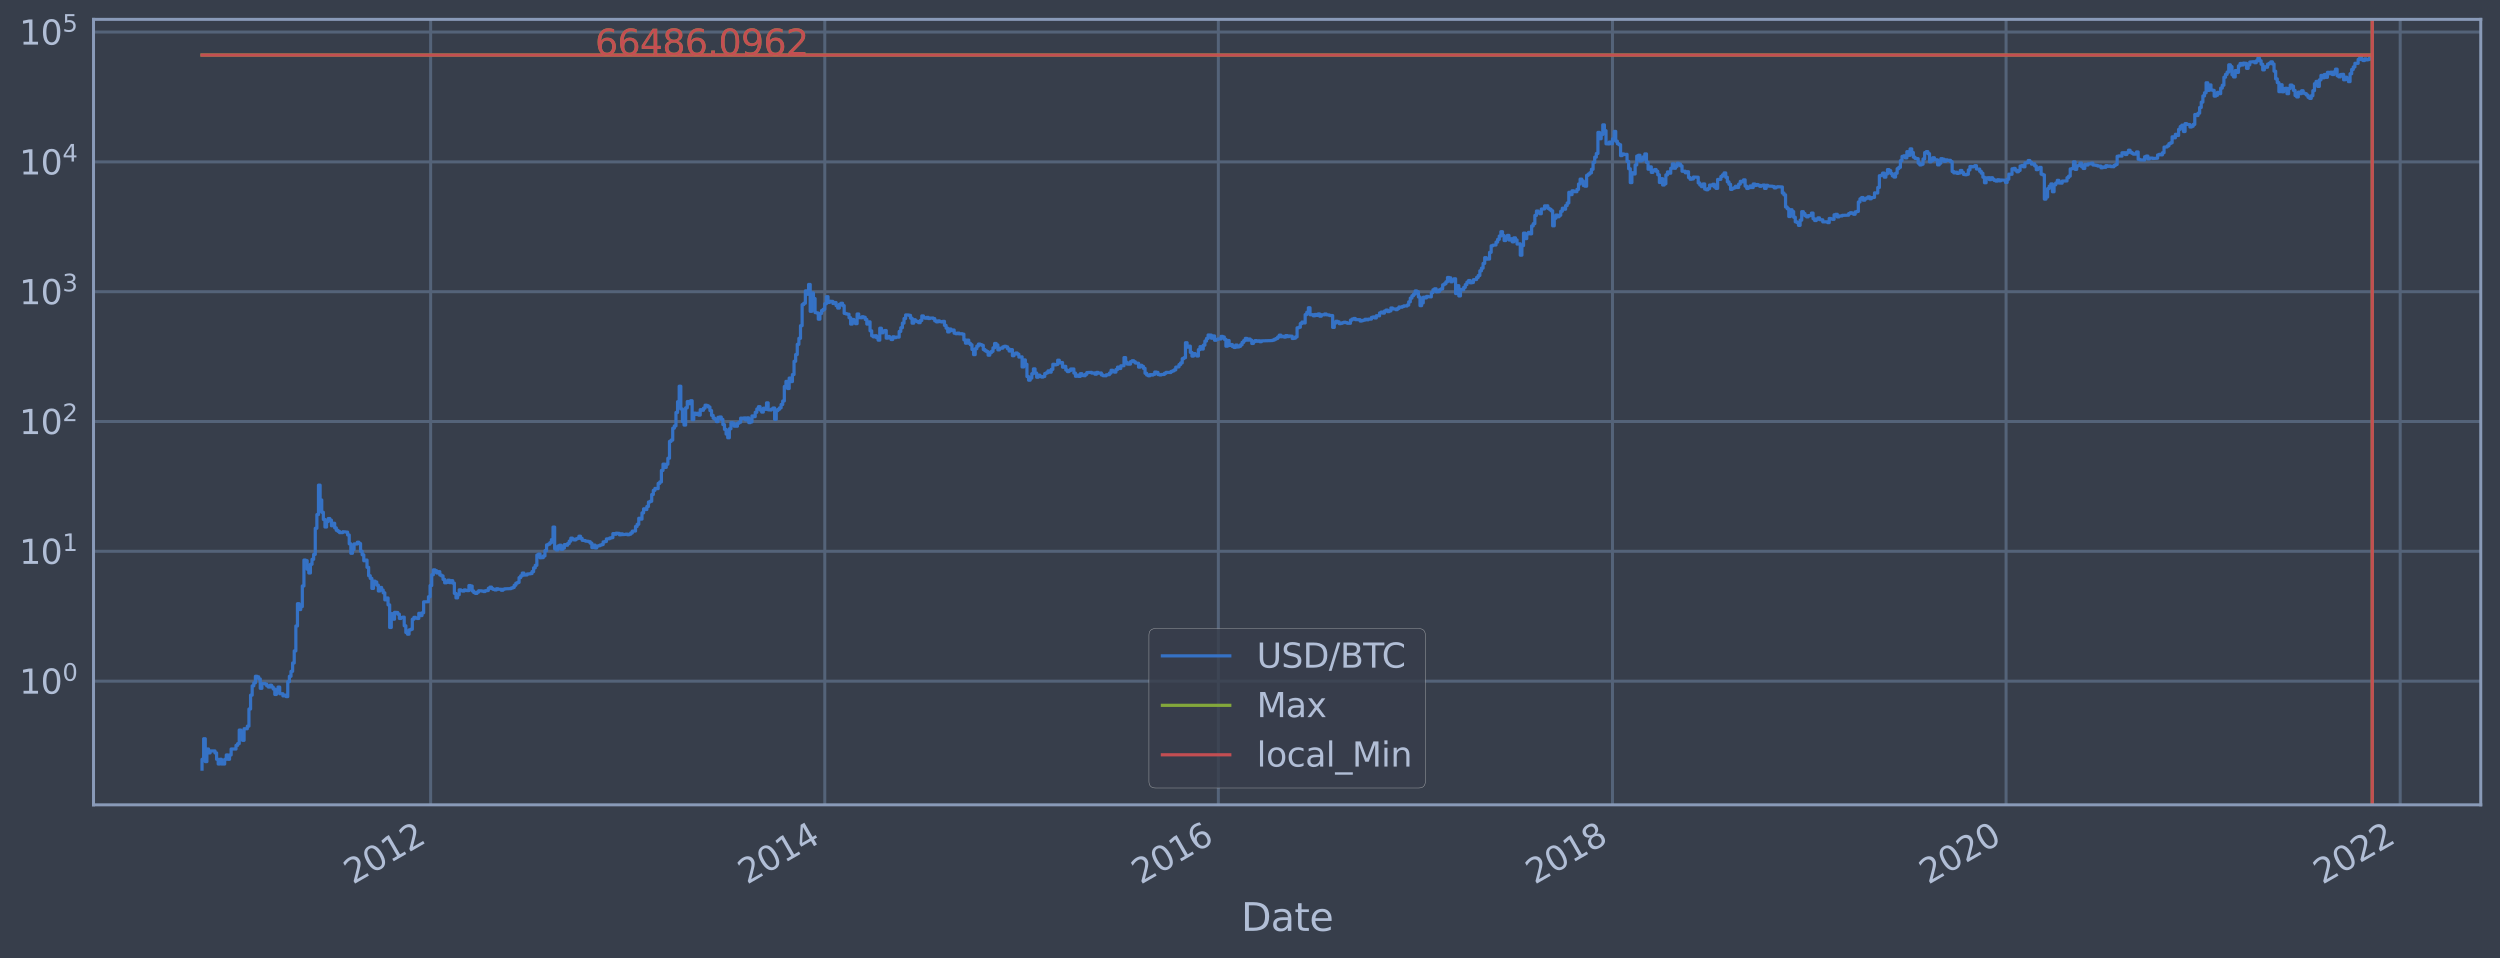 <?xml version="1.0" encoding="utf-8" standalone="no"?>
<!DOCTYPE svg PUBLIC "-//W3C//DTD SVG 1.1//EN"
  "http://www.w3.org/Graphics/SVG/1.1/DTD/svg11.dtd">
<svg height="358.332pt" version="1.1" viewBox="0 0 934.976 358.332" width="934.976pt" xmlns="http://www.w3.org/2000/svg" xmlns:xlink="http://www.w3.org/1999/xlink">
 <defs>
  <style type="text/css">*{stroke-linecap:butt;stroke-linejoin:round;}</style>
 </defs>
 <g id="figure_1">
  <g id="patch_1">
   <path d="M 0 358.332 
L 934.976 358.332 
L 934.976 0 
L 0 0 
z
" style="fill:#373e4b;"/>
  </g>
  <g id="axes_1">
   <g id="patch_2">
    <path d="M 34.976 301.001 
L 927.776 301.001 
L 927.776 7.241 
L 34.976 7.241 
z
" style="fill:#373e4b;"/>
   </g>
   <g id="matplotlib.axis_1">
    <g id="xtick_1">
     <g id="line2d_1">
      <path clip-path="url(#p73e9568380)" d="M 161.054 301.001 
L 161.054 7.241 
" style="fill:none;stroke:#546379;stroke-linecap:square;stroke-width:1.12;"/>
     </g>
     <g id="line2d_2"/>
     <g id="text_1">
      <!-- 2012 -->
      <g style="fill:#b1bed6;" transform="translate(131.973 330.926)rotate(-30)scale(0.126 -0.126)">
       <defs>
        <path d="M 1228 531 
L 3431 531 
L 3431 0 
L 469 0 
L 469 531 
Q 828 903 1448 1529 
Q 2069 2156 2228 2338 
Q 2531 2678 2651 2914 
Q 2772 3150 2772 3378 
Q 2772 3750 2511 3984 
Q 2250 4219 1831 4219 
Q 1534 4219 1204 4116 
Q 875 4013 500 3803 
L 500 4441 
Q 881 4594 1212 4672 
Q 1544 4750 1819 4750 
Q 2544 4750 2975 4387 
Q 3406 4025 3406 3419 
Q 3406 3131 3298 2873 
Q 3191 2616 2906 2266 
Q 2828 2175 2409 1742 
Q 1991 1309 1228 531 
z
" id="DejaVuSans-32" transform="scale(0.016)"/>
        <path d="M 2034 4250 
Q 1547 4250 1301 3770 
Q 1056 3291 1056 2328 
Q 1056 1369 1301 889 
Q 1547 409 2034 409 
Q 2525 409 2770 889 
Q 3016 1369 3016 2328 
Q 3016 3291 2770 3770 
Q 2525 4250 2034 4250 
z
M 2034 4750 
Q 2819 4750 3233 4129 
Q 3647 3509 3647 2328 
Q 3647 1150 3233 529 
Q 2819 -91 2034 -91 
Q 1250 -91 836 529 
Q 422 1150 422 2328 
Q 422 3509 836 4129 
Q 1250 4750 2034 4750 
z
" id="DejaVuSans-30" transform="scale(0.016)"/>
        <path d="M 794 531 
L 1825 531 
L 1825 4091 
L 703 3866 
L 703 4441 
L 1819 4666 
L 2450 4666 
L 2450 531 
L 3481 531 
L 3481 0 
L 794 0 
L 794 531 
z
" id="DejaVuSans-31" transform="scale(0.016)"/>
       </defs>
       <use xlink:href="#DejaVuSans-32"/>
       <use x="63.623" xlink:href="#DejaVuSans-30"/>
       <use x="127.246" xlink:href="#DejaVuSans-31"/>
       <use x="190.869" xlink:href="#DejaVuSans-32"/>
      </g>
     </g>
    </g>
    <g id="xtick_2">
     <g id="line2d_3">
      <path clip-path="url(#p73e9568380)" d="M 308.454 301.001 
L 308.454 7.241 
" style="fill:none;stroke:#546379;stroke-linecap:square;stroke-width:1.12;"/>
     </g>
     <g id="line2d_4"/>
     <g id="text_2">
      <!-- 2014 -->
      <g style="fill:#b1bed6;" transform="translate(279.373 330.926)rotate(-30)scale(0.126 -0.126)">
       <defs>
        <path d="M 2419 4116 
L 825 1625 
L 2419 1625 
L 2419 4116 
z
M 2253 4666 
L 3047 4666 
L 3047 1625 
L 3713 1625 
L 3713 1100 
L 3047 1100 
L 3047 0 
L 2419 0 
L 2419 1100 
L 313 1100 
L 313 1709 
L 2253 4666 
z
" id="DejaVuSans-34" transform="scale(0.016)"/>
       </defs>
       <use xlink:href="#DejaVuSans-32"/>
       <use x="63.623" xlink:href="#DejaVuSans-30"/>
       <use x="127.246" xlink:href="#DejaVuSans-31"/>
       <use x="190.869" xlink:href="#DejaVuSans-34"/>
      </g>
     </g>
    </g>
    <g id="xtick_3">
     <g id="line2d_5">
      <path clip-path="url(#p73e9568380)" d="M 455.653 301.001 
L 455.653 7.241 
" style="fill:none;stroke:#546379;stroke-linecap:square;stroke-width:1.12;"/>
     </g>
     <g id="line2d_6"/>
     <g id="text_3">
      <!-- 2016 -->
      <g style="fill:#b1bed6;" transform="translate(426.572 330.926)rotate(-30)scale(0.126 -0.126)">
       <defs>
        <path d="M 2113 2584 
Q 1688 2584 1439 2293 
Q 1191 2003 1191 1497 
Q 1191 994 1439 701 
Q 1688 409 2113 409 
Q 2538 409 2786 701 
Q 3034 994 3034 1497 
Q 3034 2003 2786 2293 
Q 2538 2584 2113 2584 
z
M 3366 4563 
L 3366 3988 
Q 3128 4100 2886 4159 
Q 2644 4219 2406 4219 
Q 1781 4219 1451 3797 
Q 1122 3375 1075 2522 
Q 1259 2794 1537 2939 
Q 1816 3084 2150 3084 
Q 2853 3084 3261 2657 
Q 3669 2231 3669 1497 
Q 3669 778 3244 343 
Q 2819 -91 2113 -91 
Q 1303 -91 875 529 
Q 447 1150 447 2328 
Q 447 3434 972 4092 
Q 1497 4750 2381 4750 
Q 2619 4750 2861 4703 
Q 3103 4656 3366 4563 
z
" id="DejaVuSans-36" transform="scale(0.016)"/>
       </defs>
       <use xlink:href="#DejaVuSans-32"/>
       <use x="63.623" xlink:href="#DejaVuSans-30"/>
       <use x="127.246" xlink:href="#DejaVuSans-31"/>
       <use x="190.869" xlink:href="#DejaVuSans-36"/>
      </g>
     </g>
    </g>
    <g id="xtick_4">
     <g id="line2d_7">
      <path clip-path="url(#p73e9568380)" d="M 603.053 301.001 
L 603.053 7.241 
" style="fill:none;stroke:#546379;stroke-linecap:square;stroke-width:1.12;"/>
     </g>
     <g id="line2d_8"/>
     <g id="text_4">
      <!-- 2018 -->
      <g style="fill:#b1bed6;" transform="translate(573.972 330.926)rotate(-30)scale(0.126 -0.126)">
       <defs>
        <path d="M 2034 2216 
Q 1584 2216 1326 1975 
Q 1069 1734 1069 1313 
Q 1069 891 1326 650 
Q 1584 409 2034 409 
Q 2484 409 2743 651 
Q 3003 894 3003 1313 
Q 3003 1734 2745 1975 
Q 2488 2216 2034 2216 
z
M 1403 2484 
Q 997 2584 770 2862 
Q 544 3141 544 3541 
Q 544 4100 942 4425 
Q 1341 4750 2034 4750 
Q 2731 4750 3128 4425 
Q 3525 4100 3525 3541 
Q 3525 3141 3298 2862 
Q 3072 2584 2669 2484 
Q 3125 2378 3379 2068 
Q 3634 1759 3634 1313 
Q 3634 634 3220 271 
Q 2806 -91 2034 -91 
Q 1263 -91 848 271 
Q 434 634 434 1313 
Q 434 1759 690 2068 
Q 947 2378 1403 2484 
z
M 1172 3481 
Q 1172 3119 1398 2916 
Q 1625 2713 2034 2713 
Q 2441 2713 2670 2916 
Q 2900 3119 2900 3481 
Q 2900 3844 2670 4047 
Q 2441 4250 2034 4250 
Q 1625 4250 1398 4047 
Q 1172 3844 1172 3481 
z
" id="DejaVuSans-38" transform="scale(0.016)"/>
       </defs>
       <use xlink:href="#DejaVuSans-32"/>
       <use x="63.623" xlink:href="#DejaVuSans-30"/>
       <use x="127.246" xlink:href="#DejaVuSans-31"/>
       <use x="190.869" xlink:href="#DejaVuSans-38"/>
      </g>
     </g>
    </g>
    <g id="xtick_5">
     <g id="line2d_9">
      <path clip-path="url(#p73e9568380)" d="M 750.252 301.001 
L 750.252 7.241 
" style="fill:none;stroke:#546379;stroke-linecap:square;stroke-width:1.12;"/>
     </g>
     <g id="line2d_10"/>
     <g id="text_5">
      <!-- 2020 -->
      <g style="fill:#b1bed6;" transform="translate(721.171 330.926)rotate(-30)scale(0.126 -0.126)">
       <use xlink:href="#DejaVuSans-32"/>
       <use x="63.623" xlink:href="#DejaVuSans-30"/>
       <use x="127.246" xlink:href="#DejaVuSans-32"/>
       <use x="190.869" xlink:href="#DejaVuSans-30"/>
      </g>
     </g>
    </g>
    <g id="xtick_6">
     <g id="line2d_11">
      <path clip-path="url(#p73e9568380)" d="M 897.652 301.001 
L 897.652 7.241 
" style="fill:none;stroke:#546379;stroke-linecap:square;stroke-width:1.12;"/>
     </g>
     <g id="line2d_12"/>
     <g id="text_6">
      <!-- 2022 -->
      <g style="fill:#b1bed6;" transform="translate(868.571 330.926)rotate(-30)scale(0.126 -0.126)">
       <use xlink:href="#DejaVuSans-32"/>
       <use x="63.623" xlink:href="#DejaVuSans-30"/>
       <use x="127.246" xlink:href="#DejaVuSans-32"/>
       <use x="190.869" xlink:href="#DejaVuSans-32"/>
      </g>
     </g>
    </g>
    <g id="text_7">
     <!-- Date -->
     <g style="fill:#b1bed6;" transform="translate(464.167 348.137)scale(0.144 -0.144)">
      <defs>
       <path d="M 1259 4147 
L 1259 519 
L 2022 519 
Q 2988 519 3436 956 
Q 3884 1394 3884 2338 
Q 3884 3275 3436 3711 
Q 2988 4147 2022 4147 
L 1259 4147 
z
M 628 4666 
L 1925 4666 
Q 3281 4666 3915 4102 
Q 4550 3538 4550 2338 
Q 4550 1131 3912 565 
Q 3275 0 1925 0 
L 628 0 
L 628 4666 
z
" id="DejaVuSans-44" transform="scale(0.016)"/>
       <path d="M 2194 1759 
Q 1497 1759 1228 1600 
Q 959 1441 959 1056 
Q 959 750 1161 570 
Q 1363 391 1709 391 
Q 2188 391 2477 730 
Q 2766 1069 2766 1631 
L 2766 1759 
L 2194 1759 
z
M 3341 1997 
L 3341 0 
L 2766 0 
L 2766 531 
Q 2569 213 2275 61 
Q 1981 -91 1556 -91 
Q 1019 -91 701 211 
Q 384 513 384 1019 
Q 384 1609 779 1909 
Q 1175 2209 1959 2209 
L 2766 2209 
L 2766 2266 
Q 2766 2663 2505 2880 
Q 2244 3097 1772 3097 
Q 1472 3097 1187 3025 
Q 903 2953 641 2809 
L 641 3341 
Q 956 3463 1253 3523 
Q 1550 3584 1831 3584 
Q 2591 3584 2966 3190 
Q 3341 2797 3341 1997 
z
" id="DejaVuSans-61" transform="scale(0.016)"/>
       <path d="M 1172 4494 
L 1172 3500 
L 2356 3500 
L 2356 3053 
L 1172 3053 
L 1172 1153 
Q 1172 725 1289 603 
Q 1406 481 1766 481 
L 2356 481 
L 2356 0 
L 1766 0 
Q 1100 0 847 248 
Q 594 497 594 1153 
L 594 3053 
L 172 3053 
L 172 3500 
L 594 3500 
L 594 4494 
L 1172 4494 
z
" id="DejaVuSans-74" transform="scale(0.016)"/>
       <path d="M 3597 1894 
L 3597 1613 
L 953 1613 
Q 991 1019 1311 708 
Q 1631 397 2203 397 
Q 2534 397 2845 478 
Q 3156 559 3463 722 
L 3463 178 
Q 3153 47 2828 -22 
Q 2503 -91 2169 -91 
Q 1331 -91 842 396 
Q 353 884 353 1716 
Q 353 2575 817 3079 
Q 1281 3584 2069 3584 
Q 2775 3584 3186 3129 
Q 3597 2675 3597 1894 
z
M 3022 2063 
Q 3016 2534 2758 2815 
Q 2500 3097 2075 3097 
Q 1594 3097 1305 2825 
Q 1016 2553 972 2059 
L 3022 2063 
z
" id="DejaVuSans-65" transform="scale(0.016)"/>
      </defs>
      <use xlink:href="#DejaVuSans-44"/>
      <use x="77.002" xlink:href="#DejaVuSans-61"/>
      <use x="138.281" xlink:href="#DejaVuSans-74"/>
      <use x="177.49" xlink:href="#DejaVuSans-65"/>
     </g>
    </g>
   </g>
   <g id="matplotlib.axis_2">
    <g id="ytick_1">
     <g id="line2d_13">
      <path clip-path="url(#p73e9568380)" d="M 34.976 254.741 
L 927.776 254.741 
" style="fill:none;stroke:#546379;stroke-linecap:square;stroke-width:1.12;"/>
     </g>
     <g id="line2d_14"/>
     <g id="text_8">
      <!-- $\mathdefault{10^{0}}$ -->
      <g style="fill:#b1bed6;" transform="translate(7.2 259.528)scale(0.126 -0.126)">
       <use transform="translate(0 0.766)" xlink:href="#DejaVuSans-31"/>
       <use transform="translate(63.623 0.766)" xlink:href="#DejaVuSans-30"/>
       <use transform="translate(128.203 39.047)scale(0.7)" xlink:href="#DejaVuSans-30"/>
      </g>
     </g>
    </g>
    <g id="ytick_2">
     <g id="line2d_15">
      <path clip-path="url(#p73e9568380)" d="M 34.976 206.19 
L 927.776 206.19 
" style="fill:none;stroke:#546379;stroke-linecap:square;stroke-width:1.12;"/>
     </g>
     <g id="line2d_16"/>
     <g id="text_9">
      <!-- $\mathdefault{10^{1}}$ -->
      <g style="fill:#b1bed6;" transform="translate(7.2 210.977)scale(0.126 -0.126)">
       <use transform="translate(0 0.684)" xlink:href="#DejaVuSans-31"/>
       <use transform="translate(63.623 0.684)" xlink:href="#DejaVuSans-30"/>
       <use transform="translate(128.203 38.966)scale(0.7)" xlink:href="#DejaVuSans-31"/>
      </g>
     </g>
    </g>
    <g id="ytick_3">
     <g id="line2d_17">
      <path clip-path="url(#p73e9568380)" d="M 34.976 157.64 
L 927.776 157.64 
" style="fill:none;stroke:#546379;stroke-linecap:square;stroke-width:1.12;"/>
     </g>
     <g id="line2d_18"/>
     <g id="text_10">
      <!-- $\mathdefault{10^{2}}$ -->
      <g style="fill:#b1bed6;" transform="translate(7.2 162.427)scale(0.126 -0.126)">
       <use transform="translate(0 0.766)" xlink:href="#DejaVuSans-31"/>
       <use transform="translate(63.623 0.766)" xlink:href="#DejaVuSans-30"/>
       <use transform="translate(128.203 39.047)scale(0.7)" xlink:href="#DejaVuSans-32"/>
      </g>
     </g>
    </g>
    <g id="ytick_4">
     <g id="line2d_19">
      <path clip-path="url(#p73e9568380)" d="M 34.976 109.089 
L 927.776 109.089 
" style="fill:none;stroke:#546379;stroke-linecap:square;stroke-width:1.12;"/>
     </g>
     <g id="line2d_20"/>
     <g id="text_11">
      <!-- $\mathdefault{10^{3}}$ -->
      <g style="fill:#b1bed6;" transform="translate(7.2 113.876)scale(0.126 -0.126)">
       <defs>
        <path d="M 2597 2516 
Q 3050 2419 3304 2112 
Q 3559 1806 3559 1356 
Q 3559 666 3084 287 
Q 2609 -91 1734 -91 
Q 1441 -91 1130 -33 
Q 819 25 488 141 
L 488 750 
Q 750 597 1062 519 
Q 1375 441 1716 441 
Q 2309 441 2620 675 
Q 2931 909 2931 1356 
Q 2931 1769 2642 2001 
Q 2353 2234 1838 2234 
L 1294 2234 
L 1294 2753 
L 1863 2753 
Q 2328 2753 2575 2939 
Q 2822 3125 2822 3475 
Q 2822 3834 2567 4026 
Q 2313 4219 1838 4219 
Q 1578 4219 1281 4162 
Q 984 4106 628 3988 
L 628 4550 
Q 988 4650 1302 4700 
Q 1616 4750 1894 4750 
Q 2613 4750 3031 4423 
Q 3450 4097 3450 3541 
Q 3450 3153 3228 2886 
Q 3006 2619 2597 2516 
z
" id="DejaVuSans-33" transform="scale(0.016)"/>
       </defs>
       <use transform="translate(0 0.766)" xlink:href="#DejaVuSans-31"/>
       <use transform="translate(63.623 0.766)" xlink:href="#DejaVuSans-30"/>
       <use transform="translate(128.203 39.047)scale(0.7)" xlink:href="#DejaVuSans-33"/>
      </g>
     </g>
    </g>
    <g id="ytick_5">
     <g id="line2d_21">
      <path clip-path="url(#p73e9568380)" d="M 34.976 60.538 
L 927.776 60.538 
" style="fill:none;stroke:#546379;stroke-linecap:square;stroke-width:1.12;"/>
     </g>
     <g id="line2d_22"/>
     <g id="text_12">
      <!-- $\mathdefault{10^{4}}$ -->
      <g style="fill:#b1bed6;" transform="translate(7.2 65.325)scale(0.126 -0.126)">
       <use transform="translate(0 0.684)" xlink:href="#DejaVuSans-31"/>
       <use transform="translate(63.623 0.684)" xlink:href="#DejaVuSans-30"/>
       <use transform="translate(128.203 38.966)scale(0.7)" xlink:href="#DejaVuSans-34"/>
      </g>
     </g>
    </g>
    <g id="ytick_6">
     <g id="line2d_23">
      <path clip-path="url(#p73e9568380)" d="M 34.976 11.987 
L 927.776 11.987 
" style="fill:none;stroke:#546379;stroke-linecap:square;stroke-width:1.12;"/>
     </g>
     <g id="line2d_24"/>
     <g id="text_13">
      <!-- $\mathdefault{10^{5}}$ -->
      <g style="fill:#b1bed6;" transform="translate(7.2 16.774)scale(0.126 -0.126)">
       <defs>
        <path d="M 691 4666 
L 3169 4666 
L 3169 4134 
L 1269 4134 
L 1269 2991 
Q 1406 3038 1543 3061 
Q 1681 3084 1819 3084 
Q 2600 3084 3056 2656 
Q 3513 2228 3513 1497 
Q 3513 744 3044 326 
Q 2575 -91 1722 -91 
Q 1428 -91 1123 -41 
Q 819 9 494 109 
L 494 744 
Q 775 591 1075 516 
Q 1375 441 1709 441 
Q 2250 441 2565 725 
Q 2881 1009 2881 1497 
Q 2881 1984 2565 2268 
Q 2250 2553 1709 2553 
Q 1456 2553 1204 2497 
Q 953 2441 691 2322 
L 691 4666 
z
" id="DejaVuSans-35" transform="scale(0.016)"/>
       </defs>
       <use transform="translate(0 0.684)" xlink:href="#DejaVuSans-31"/>
       <use transform="translate(63.623 0.684)" xlink:href="#DejaVuSans-30"/>
       <use transform="translate(128.203 38.966)scale(0.7)" xlink:href="#DejaVuSans-35"/>
      </g>
     </g>
    </g>
    <g id="ytick_7">
     <g id="line2d_25"/>
    </g>
    <g id="ytick_8">
     <g id="line2d_26"/>
    </g>
    <g id="ytick_9">
     <g id="line2d_27"/>
    </g>
    <g id="ytick_10">
     <g id="line2d_28"/>
    </g>
    <g id="ytick_11">
     <g id="line2d_29"/>
    </g>
    <g id="ytick_12">
     <g id="line2d_30"/>
    </g>
    <g id="ytick_13">
     <g id="line2d_31"/>
    </g>
    <g id="ytick_14">
     <g id="line2d_32"/>
    </g>
    <g id="ytick_15">
     <g id="line2d_33"/>
    </g>
    <g id="ytick_16">
     <g id="line2d_34"/>
    </g>
    <g id="ytick_17">
     <g id="line2d_35"/>
    </g>
    <g id="ytick_18">
     <g id="line2d_36"/>
    </g>
    <g id="ytick_19">
     <g id="line2d_37"/>
    </g>
    <g id="ytick_20">
     <g id="line2d_38"/>
    </g>
    <g id="ytick_21">
     <g id="line2d_39"/>
    </g>
    <g id="ytick_22">
     <g id="line2d_40"/>
    </g>
    <g id="ytick_23">
     <g id="line2d_41"/>
    </g>
    <g id="ytick_24">
     <g id="line2d_42"/>
    </g>
    <g id="ytick_25">
     <g id="line2d_43"/>
    </g>
    <g id="ytick_26">
     <g id="line2d_44"/>
    </g>
    <g id="ytick_27">
     <g id="line2d_45"/>
    </g>
    <g id="ytick_28">
     <g id="line2d_46"/>
    </g>
    <g id="ytick_29">
     <g id="line2d_47"/>
    </g>
    <g id="ytick_30">
     <g id="line2d_48"/>
    </g>
    <g id="ytick_31">
     <g id="line2d_49"/>
    </g>
    <g id="ytick_32">
     <g id="line2d_50"/>
    </g>
    <g id="ytick_33">
     <g id="line2d_51"/>
    </g>
    <g id="ytick_34">
     <g id="line2d_52"/>
    </g>
    <g id="ytick_35">
     <g id="line2d_53"/>
    </g>
    <g id="ytick_36">
     <g id="line2d_54"/>
    </g>
    <g id="ytick_37">
     <g id="line2d_55"/>
    </g>
    <g id="ytick_38">
     <g id="line2d_56"/>
    </g>
    <g id="ytick_39">
     <g id="line2d_57"/>
    </g>
    <g id="ytick_40">
     <g id="line2d_58"/>
    </g>
    <g id="ytick_41">
     <g id="line2d_59"/>
    </g>
    <g id="ytick_42">
     <g id="line2d_60"/>
    </g>
    <g id="ytick_43">
     <g id="line2d_61"/>
    </g>
    <g id="ytick_44">
     <g id="line2d_62"/>
    </g>
    <g id="ytick_45">
     <g id="line2d_63"/>
    </g>
    <g id="ytick_46">
     <g id="line2d_64"/>
    </g>
    <g id="ytick_47">
     <g id="line2d_65"/>
    </g>
    <g id="ytick_48">
     <g id="line2d_66"/>
    </g>
    <g id="ytick_49">
     <g id="line2d_67"/>
    </g>
    <g id="ytick_50">
     <g id="line2d_68"/>
    </g>
    <g id="ytick_51">
     <g id="line2d_69"/>
    </g>
    <g id="ytick_52">
     <g id="line2d_70"/>
    </g>
    <g id="ytick_53">
     <g id="line2d_71"/>
    </g>
    <g id="ytick_54">
     <g id="line2d_72"/>
    </g>
   </g>
   <g id="line2d_73">
    <path clip-path="url(#p73e9568380)" d="M 75.558 287.648 
L 75.558 283.972 
L 76.163 283.972 
L 76.163 276.283 
L 76.768 276.283 
L 76.768 284.833 
L 77.373 284.833 
L 77.373 280.128 
L 77.978 280.128 
L 77.978 281.582 
L 78.582 281.582 
L 78.582 280.842 
L 80.397 280.842 
L 80.397 281.582 
L 81.002 281.582 
L 81.002 283.972 
L 81.607 283.972 
L 81.607 285.73 
L 82.212 285.73 
L 82.212 283.972 
L 82.817 283.972 
L 82.817 285.73 
L 84.027 285.73 
L 84.027 283.972 
L 84.632 283.972 
L 84.632 282.349 
L 85.237 282.349 
L 85.237 283.972 
L 85.842 283.972 
L 85.842 282.349 
L 86.446 282.349 
L 86.446 280.128 
L 88.261 280.128 
L 88.261 278.767 
L 88.866 278.767 
L 88.866 278.118 
L 89.471 278.118 
L 89.471 273.033 
L 90.076 273.033 
L 90.076 274.062 
L 90.681 274.062 
L 90.681 276.877 
L 91.286 276.877 
L 91.286 272.537 
L 92.496 272.537 
L 92.496 271.578 
L 93.101 271.578 
L 93.101 265.164 
L 93.706 265.164 
L 93.706 259.98 
L 94.311 259.98 
L 94.311 256.499 
L 94.915 256.499 
L 94.915 255.384 
L 95.52 255.384 
L 95.52 252.924 
L 96.125 252.924 
L 96.125 253.119 
L 96.73 253.119 
L 96.73 253.914 
L 97.335 253.914 
L 97.335 257.437 
L 97.94 257.437 
L 97.94 255.602 
L 99.15 255.602 
L 99.15 255.823 
L 99.755 255.823 
L 99.755 256.499 
L 100.36 256.499 
L 100.36 256.963 
L 100.965 256.963 
L 100.965 256.271 
L 101.57 256.271 
L 101.57 256.963 
L 102.175 256.963 
L 102.175 257.678 
L 102.779 257.678 
L 102.779 259.712 
L 103.384 259.712 
L 103.384 257.921 
L 103.989 257.921 
L 103.989 256.963 
L 104.594 256.963 
L 104.594 259.446 
L 105.804 259.446 
L 105.804 260.252 
L 106.409 260.252 
L 106.409 259.98 
L 107.014 259.98 
L 107.014 260.528 
L 107.619 260.528 
L 107.619 254.953 
L 108.224 254.953 
L 108.224 252.924 
L 108.829 252.924 
L 108.829 251.073 
L 109.434 251.073 
L 109.434 247.95 
L 110.039 247.95 
L 110.039 243.429 
L 110.644 243.429 
L 110.644 234.113 
L 111.248 234.113 
L 111.248 225.776 
L 111.853 225.776 
L 111.853 227.968 
L 112.458 227.968 
L 112.458 226.872 
L 113.063 226.872 
L 113.063 219.144 
L 113.668 219.144 
L 113.668 209.469 
L 114.273 209.469 
L 114.273 209.692 
L 114.878 209.692 
L 114.878 212.884 
L 115.483 212.884 
L 115.483 214.291 
L 116.088 214.291 
L 116.088 211.028 
L 116.693 211.028 
L 116.693 209.175 
L 117.298 209.175 
L 117.298 207.339 
L 117.903 207.339 
L 117.903 197.571 
L 118.508 197.571 
L 118.508 192.447 
L 119.112 192.447 
L 119.112 181.442 
L 119.717 181.442 
L 119.717 186.98 
L 120.322 186.98 
L 120.322 191.586 
L 120.927 191.586 
L 120.927 194.271 
L 121.532 194.271 
L 121.532 197.1 
L 122.137 197.1 
L 122.137 195.064 
L 122.742 195.064 
L 122.742 193.926 
L 123.347 193.926 
L 123.347 194.536 
L 123.952 194.536 
L 123.952 196.626 
L 124.557 196.626 
L 124.557 195.708 
L 125.162 195.708 
L 125.162 197.417 
L 125.767 197.417 
L 125.767 198.327 
L 126.372 198.327 
L 126.372 198.723 
L 126.977 198.723 
L 126.977 199.201 
L 128.186 199.186 
L 128.186 198.856 
L 129.396 198.946 
L 129.396 199.006 
L 130.001 199.006 
L 130.001 200.067 
L 130.606 200.067 
L 130.606 203.391 
L 131.211 203.391 
L 131.211 206.92 
L 131.816 206.92 
L 131.816 205.465 
L 132.421 205.465 
L 132.421 203.428 
L 133.631 203.446 
L 133.631 202.79 
L 134.236 202.79 
L 134.236 203.299 
L 134.841 203.299 
L 134.841 206.169 
L 135.445 206.169 
L 135.445 207.495 
L 136.05 207.495 
L 136.05 209.717 
L 136.655 209.717 
L 136.655 209.469 
L 137.26 209.469 
L 137.26 212.172 
L 137.865 212.172 
L 137.865 215.306 
L 138.47 215.306 
L 138.47 216.304 
L 139.075 216.304 
L 139.075 220.06 
L 139.68 220.06 
L 139.68 217.352 
L 140.285 217.352 
L 140.285 217.676 
L 140.89 217.676 
L 140.89 218.834 
L 141.495 218.834 
L 141.495 221.018 
L 142.1 221.018 
L 142.1 219.697 
L 142.705 219.697 
L 142.705 220.68 
L 143.309 220.68 
L 143.309 221.71 
L 143.914 221.71 
L 143.914 224.332 
L 144.519 224.332 
L 144.519 223.645 
L 145.124 223.645 
L 145.124 226.207 
L 145.729 226.207 
L 145.729 234.675 
L 146.334 234.675 
L 146.334 229.503 
L 146.939 229.503 
L 146.939 231.577 
L 147.544 231.577 
L 147.544 229 
L 148.754 229.062 
L 148.754 229.695 
L 149.359 229.695 
L 149.359 231.297 
L 149.964 231.297 
L 149.964 230.953 
L 150.569 230.953 
L 150.569 230.817 
L 151.174 230.817 
L 151.174 234.034 
L 151.778 234.034 
L 151.778 236.547 
L 152.383 236.547 
L 152.383 237.179 
L 152.988 237.179 
L 152.988 235.59 
L 153.593 235.59 
L 153.593 235.337 
L 154.198 235.337 
L 154.198 231.577 
L 154.803 231.577 
L 154.803 230.885 
L 155.408 230.885 
L 155.408 231.159 
L 156.013 231.159 
L 156.013 231.297 
L 156.618 231.297 
L 156.618 229.376 
L 157.223 229.376 
L 157.223 230.216 
L 157.828 230.216 
L 157.828 229.187 
L 158.433 229.187 
L 158.433 225.093 
L 160.247 225.042 
L 160.247 223.168 
L 160.852 223.168 
L 160.852 218.989 
L 161.457 218.989 
L 161.457 214.952 
L 162.062 214.952 
L 162.062 213.117 
L 162.667 213.117 
L 162.667 213.412 
L 163.272 213.412 
L 163.272 214.291 
L 163.877 214.291 
L 163.877 213.802 
L 164.482 213.802 
L 164.482 215.048 
L 165.087 215.048 
L 165.087 215.371 
L 165.692 215.371 
L 165.692 216.682 
L 166.297 216.682 
L 166.297 217.969 
L 166.902 217.969 
L 166.902 217.786 
L 167.507 217.786 
L 167.507 216.997 
L 168.111 216.997 
L 168.111 217.895 
L 168.716 217.895 
L 168.716 217.173 
L 169.321 217.173 
L 169.321 218.08 
L 169.926 218.08 
L 169.926 221.932 
L 170.531 221.932 
L 170.531 223.597 
L 171.136 223.597 
L 171.136 222.427 
L 171.741 222.427 
L 171.741 220.596 
L 172.346 220.596 
L 172.346 220.89 
L 172.951 220.89 
L 172.951 221.06 
L 173.556 221.06 
L 173.556 220.638 
L 174.161 220.638 
L 174.161 220.848 
L 175.371 220.89 
L 175.371 218.989 
L 175.975 218.989 
L 175.975 219.183 
L 176.58 219.183 
L 176.58 221.018 
L 177.185 221.018 
L 177.185 221.623 
L 177.79 221.623 
L 177.79 221.932 
L 178.395 221.932 
L 178.395 221.448 
L 179 221.448 
L 179 220.933 
L 180.21 220.975 
L 180.21 221.06 
L 180.815 221.06 
L 180.815 221.232 
L 181.42 221.232 
L 181.42 220.933 
L 182.63 220.848 
L 182.63 220.019 
L 183.235 220.019 
L 183.235 219.577 
L 183.84 219.577 
L 183.84 220.142 
L 184.444 220.142 
L 184.444 220.43 
L 185.049 220.43 
L 185.049 220.638 
L 185.654 220.638 
L 185.654 220.182 
L 186.259 220.182 
L 186.259 220.388 
L 187.469 220.388 
L 187.469 220.764 
L 188.074 220.764 
L 188.074 220.388 
L 188.679 220.388 
L 188.679 220.223 
L 191.099 220.142 
L 191.099 219.938 
L 191.704 219.938 
L 191.704 219.697 
L 192.308 219.697 
L 192.308 218.873 
L 192.913 218.873 
L 192.913 218.117 
L 193.518 218.117 
L 193.518 217.822 
L 194.123 217.822 
L 194.123 216.033 
L 194.728 216.033 
L 194.728 215.339 
L 195.333 215.339 
L 195.333 214.322 
L 195.938 214.322 
L 195.938 215.08 
L 197.148 215.016 
L 197.148 214.666 
L 198.358 214.603 
L 198.358 214.509 
L 198.963 214.509 
L 198.963 213.771 
L 199.568 213.771 
L 199.568 212.369 
L 200.173 212.369 
L 200.173 211.429 
L 200.777 211.429 
L 200.777 207.563 
L 201.382 207.563 
L 201.382 207.205 
L 201.987 207.205 
L 201.987 208.624 
L 203.197 208.529 
L 203.197 207.903 
L 203.802 207.903 
L 203.802 205.939 
L 204.407 205.939 
L 204.407 203.782 
L 205.012 203.782 
L 205.012 203.52 
L 205.617 203.52 
L 205.617 202.988 
L 206.222 202.988 
L 206.222 201.825 
L 206.827 201.825 
L 206.827 197.127 
L 207.432 197.127 
L 207.432 205.262 
L 208.037 205.262 
L 208.037 205.67 
L 208.641 205.67 
L 208.641 204.2 
L 209.246 204.2 
L 209.246 203.914 
L 209.851 203.914 
L 209.851 205.445 
L 210.456 205.445 
L 210.456 204.982 
L 211.061 204.982 
L 211.061 203.669 
L 211.666 203.669 
L 211.666 203.914 
L 212.271 203.914 
L 212.271 203.28 
L 212.876 203.28 
L 212.876 202.381 
L 213.481 202.381 
L 213.481 201.267 
L 214.086 201.267 
L 214.086 201.655 
L 214.691 201.655 
L 214.691 201.929 
L 215.296 201.929 
L 215.296 201.553 
L 215.901 201.553 
L 215.901 201.351 
L 216.506 201.351 
L 216.506 200.545 
L 217.11 200.545 
L 217.11 201.351 
L 217.715 201.351 
L 217.715 202.067 
L 218.925 202.171 
L 218.925 202.364 
L 220.135 202.452 
L 220.135 202.594 
L 220.74 202.594 
L 220.74 203.134 
L 221.345 203.134 
L 221.345 204.784 
L 221.95 204.784 
L 221.95 203.857 
L 222.555 203.857 
L 222.555 204.922 
L 223.16 204.922 
L 223.16 204.238 
L 223.765 204.238 
L 223.765 204.104 
L 224.37 204.104 
L 224.37 203.857 
L 224.974 203.857 
L 224.974 203.651 
L 225.579 203.651 
L 225.579 202.665 
L 226.184 202.665 
L 226.184 202.523 
L 226.789 202.523 
L 226.789 201.553 
L 227.999 201.485 
L 227.999 201.217 
L 228.604 201.217 
L 228.604 201.068 
L 229.209 201.068 
L 229.209 199.568 
L 229.814 199.568 
L 229.814 199.816 
L 230.419 199.816 
L 230.419 199.399 
L 231.629 199.476 
L 231.629 200.019 
L 232.234 200.019 
L 232.234 199.661 
L 232.838 199.661 
L 232.838 199.941 
L 234.048 199.847 
L 234.048 199.754 
L 234.653 199.754 
L 234.653 199.988 
L 235.258 199.988 
L 235.258 199.8 
L 235.863 199.8 
L 235.863 199.338 
L 236.468 199.338 
L 236.468 198.634 
L 237.678 198.59 
L 237.678 196.909 
L 238.283 196.909 
L 238.283 196.083 
L 238.888 196.083 
L 238.888 193.832 
L 239.493 193.832 
L 239.493 194.139 
L 240.098 194.139 
L 240.098 191.808 
L 240.703 191.808 
L 240.703 190.297 
L 241.307 190.297 
L 241.307 190.556 
L 241.912 190.556 
L 241.912 189.422 
L 242.517 189.422 
L 242.517 187.757 
L 243.122 187.757 
L 243.122 187.469 
L 243.727 187.469 
L 243.727 184.945 
L 244.332 184.945 
L 244.332 183.394 
L 244.937 183.394 
L 244.937 182.663 
L 246.147 182.747 
L 246.147 180.787 
L 246.752 180.787 
L 246.752 180.232 
L 247.357 180.232 
L 247.357 175.931 
L 247.962 175.931 
L 247.962 173.591 
L 248.567 173.591 
L 248.567 174.797 
L 249.171 174.797 
L 249.171 173.604 
L 249.776 173.604 
L 249.776 171.379 
L 250.381 171.379 
L 250.381 165.085 
L 250.986 165.085 
L 250.986 164.587 
L 251.591 164.587 
L 251.591 160.144 
L 252.196 160.144 
L 252.196 159.283 
L 252.801 159.283 
L 252.801 154.268 
L 253.406 154.268 
L 253.406 150.231 
L 254.011 150.231 
L 254.011 144.446 
L 254.616 144.446 
L 254.616 152.951 
L 255.221 152.951 
L 255.221 157.64 
L 255.826 157.64 
L 255.826 158.967 
L 256.431 158.967 
L 256.431 152.517 
L 257.036 152.517 
L 257.036 150.172 
L 257.64 150.172 
L 257.64 151.002 
L 258.245 151.002 
L 258.245 149.872 
L 258.85 149.872 
L 258.85 156.955 
L 259.455 156.955 
L 259.455 154.514 
L 260.06 154.514 
L 260.06 154.997 
L 260.665 154.997 
L 260.665 154.568 
L 261.27 154.568 
L 261.27 155.25 
L 261.875 155.25 
L 261.875 153.22 
L 262.48 153.22 
L 262.48 153.443 
L 263.085 153.443 
L 263.085 152.65 
L 263.69 152.65 
L 263.69 151.547 
L 264.295 151.547 
L 264.295 151.738 
L 264.9 151.738 
L 264.9 152.221 
L 265.504 152.221 
L 265.504 153.547 
L 266.109 153.547 
L 266.109 155.344 
L 266.714 155.344 
L 266.714 156.391 
L 267.319 156.391 
L 267.319 156.833 
L 267.924 156.833 
L 267.924 157.661 
L 268.529 157.661 
L 268.529 156.079 
L 269.134 156.079 
L 269.134 155.949 
L 269.739 155.949 
L 269.739 156.835 
L 270.344 156.835 
L 270.344 158.799 
L 270.949 158.799 
L 270.949 160.576 
L 271.554 160.576 
L 271.554 162.334 
L 272.159 162.334 
L 272.159 163.705 
L 272.764 163.705 
L 272.764 160.359 
L 273.369 160.359 
L 273.369 158.066 
L 273.973 158.066 
L 273.973 158.271 
L 274.578 158.271 
L 274.578 159.398 
L 275.788 159.4 
L 275.788 158.282 
L 276.393 158.282 
L 276.393 157.915 
L 276.998 157.915 
L 276.998 156.371 
L 277.603 156.371 
L 277.603 156.621 
L 278.208 156.621 
L 278.208 156.3 
L 278.813 156.3 
L 278.813 157.057 
L 279.418 157.057 
L 279.418 156.284 
L 280.023 156.284 
L 280.023 158.048 
L 280.628 158.048 
L 280.628 157.788 
L 281.233 157.788 
L 281.233 155.548 
L 281.837 155.548 
L 281.837 155.815 
L 282.442 155.815 
L 282.442 154.2 
L 283.047 154.2 
L 283.047 152.962 
L 283.652 152.962 
L 283.652 152.093 
L 284.257 152.093 
L 284.257 153.338 
L 284.862 153.338 
L 284.862 154.118 
L 285.467 154.118 
L 285.467 152.676 
L 286.072 152.676 
L 286.072 153.095 
L 286.677 153.095 
L 286.677 150.673 
L 287.282 150.673 
L 287.282 153.268 
L 288.492 153.335 
L 288.492 152.994 
L 289.097 152.994 
L 289.097 152.598 
L 289.702 152.598 
L 289.702 156.843 
L 290.306 156.843 
L 290.306 153.585 
L 290.911 153.585 
L 290.911 153.083 
L 291.516 153.083 
L 291.516 152.532 
L 292.121 152.532 
L 292.121 151.285 
L 292.726 151.285 
L 292.726 149.96 
L 293.331 149.96 
L 293.331 144.541 
L 293.936 144.541 
L 293.936 142.638 
L 294.541 142.638 
L 294.541 145.297 
L 295.146 145.297 
L 295.146 141.402 
L 295.751 141.402 
L 295.751 142.71 
L 296.356 142.71 
L 296.356 140.082 
L 296.961 140.082 
L 296.961 135.116 
L 297.566 135.116 
L 297.566 132.593 
L 298.17 132.593 
L 298.17 128.781 
L 298.775 128.781 
L 298.775 126.532 
L 299.38 126.532 
L 299.38 121.81 
L 299.985 121.81 
L 299.985 113.926 
L 300.59 113.926 
L 300.59 113.413 
L 301.195 113.413 
L 301.195 108.794 
L 301.8 108.794 
L 301.8 110.059 
L 302.405 110.059 
L 302.405 106.383 
L 303.01 106.383 
L 303.01 116.432 
L 303.615 116.432 
L 303.615 109.541 
L 304.22 109.541 
L 304.22 111.665 
L 304.825 111.665 
L 304.825 116.913 
L 305.43 116.913 
L 305.43 117.057 
L 306.035 117.057 
L 306.035 119.37 
L 306.639 119.37 
L 306.639 117.251 
L 307.244 117.251 
L 307.244 116.162 
L 307.849 116.162 
L 307.849 115.667 
L 308.454 115.667 
L 308.454 113.6 
L 309.059 113.6 
L 309.059 110.946 
L 309.664 110.946 
L 309.664 113.112 
L 310.269 113.112 
L 310.269 112.664 
L 311.479 112.719 
L 311.479 113.501 
L 312.084 113.501 
L 312.084 113.151 
L 312.689 113.151 
L 312.689 114.327 
L 313.294 114.327 
L 313.294 115.223 
L 313.899 115.223 
L 313.899 113.794 
L 314.503 113.794 
L 314.503 113.419 
L 315.108 113.419 
L 315.108 114.301 
L 315.713 114.301 
L 315.713 117.196 
L 316.318 117.196 
L 316.318 117.373 
L 316.923 117.373 
L 316.923 117.524 
L 317.528 117.524 
L 317.528 118.832 
L 318.133 118.832 
L 318.133 121.202 
L 318.738 121.202 
L 318.738 119.475 
L 319.343 119.475 
L 319.343 120.386 
L 319.948 120.386 
L 319.948 121.035 
L 320.553 121.035 
L 320.553 117.43 
L 321.158 117.43 
L 321.158 118.764 
L 322.368 118.853 
L 322.368 118.466 
L 322.972 118.466 
L 322.972 118.665 
L 323.577 118.665 
L 323.577 119.47 
L 324.182 119.47 
L 324.182 121.201 
L 324.787 121.201 
L 324.787 120.365 
L 325.392 120.365 
L 325.392 123.721 
L 325.997 123.721 
L 325.997 125.577 
L 326.602 125.577 
L 326.602 125.986 
L 327.207 125.986 
L 327.207 125.554 
L 327.812 125.554 
L 327.812 126.307 
L 328.417 126.307 
L 328.417 127.212 
L 329.022 127.212 
L 329.022 122.756 
L 329.627 122.756 
L 329.627 124.472 
L 330.232 124.472 
L 330.232 123.772 
L 330.836 123.772 
L 330.836 123.614 
L 331.441 123.614 
L 331.441 126.457 
L 332.046 126.457 
L 332.046 125.831 
L 332.651 125.831 
L 332.651 126.399 
L 333.256 126.399 
L 333.256 126.982 
L 333.861 126.982 
L 333.861 125.972 
L 334.466 125.972 
L 334.466 126.282 
L 335.071 126.282 
L 335.071 126.089 
L 336.281 126.072 
L 336.281 123.96 
L 336.886 123.96 
L 336.886 122.559 
L 337.491 122.559 
L 337.491 120.842 
L 338.096 120.842 
L 338.096 119.124 
L 338.7 119.124 
L 338.7 117.786 
L 339.91 117.803 
L 339.91 117.943 
L 340.515 117.943 
L 340.515 119 
L 341.12 119 
L 341.12 120.857 
L 341.725 120.857 
L 341.725 119.58 
L 342.33 119.58 
L 342.33 120.09 
L 342.935 120.09 
L 342.935 120.277 
L 343.54 120.277 
L 343.54 120.671 
L 344.145 120.671 
L 344.145 119.86 
L 344.75 119.86 
L 344.75 118.156 
L 345.355 118.156 
L 345.355 118.797 
L 345.96 118.797 
L 345.96 119 
L 346.565 119 
L 346.565 118.697 
L 347.169 118.697 
L 347.169 119.127 
L 347.774 119.127 
L 347.774 118.972 
L 348.984 118.932 
L 348.984 119.154 
L 349.589 119.154 
L 349.589 120.004 
L 350.194 120.004 
L 350.194 120.375 
L 350.799 120.375 
L 350.799 120.009 
L 351.404 120.009 
L 351.404 120.268 
L 352.009 120.268 
L 352.009 120.393 
L 352.614 120.393 
L 352.614 120.188 
L 353.219 120.188 
L 353.219 121.695 
L 353.824 121.695 
L 353.824 122.72 
L 354.429 122.72 
L 354.429 124.13 
L 355.033 124.13 
L 355.033 123.053 
L 355.638 123.053 
L 355.638 123.639 
L 356.243 123.639 
L 356.243 123.427 
L 356.848 123.427 
L 356.848 124.614 
L 357.453 124.614 
L 357.453 124.808 
L 358.058 124.808 
L 358.058 124.583 
L 358.663 124.583 
L 358.663 124.859 
L 359.873 124.802 
L 359.873 124.971 
L 360.478 124.971 
L 360.478 127.103 
L 361.083 127.103 
L 361.083 128.349 
L 361.688 128.349 
L 361.688 127.196 
L 362.293 127.196 
L 362.293 128.389 
L 362.898 128.389 
L 362.898 128.933 
L 363.502 128.933 
L 363.502 130.695 
L 364.107 130.695 
L 364.107 132.619 
L 364.712 132.619 
L 364.712 130.42 
L 365.317 130.42 
L 365.317 129.446 
L 365.922 129.446 
L 365.922 128.683 
L 366.527 128.683 
L 366.527 128.889 
L 367.132 128.889 
L 367.132 129.166 
L 367.737 129.166 
L 367.737 130.719 
L 368.342 130.719 
L 368.342 131.17 
L 368.947 131.17 
L 368.947 131.51 
L 369.552 131.51 
L 369.552 132.829 
L 370.157 132.829 
L 370.157 131.921 
L 370.762 131.921 
L 370.762 131.41 
L 371.366 131.41 
L 371.366 130.087 
L 371.971 130.087 
L 371.971 128.456 
L 372.576 128.456 
L 372.576 129.004 
L 373.181 129.004 
L 373.181 130.838 
L 373.786 130.838 
L 373.786 130.218 
L 374.996 130.233 
L 374.996 129.737 
L 375.601 129.737 
L 375.601 129.512 
L 376.206 129.512 
L 376.206 129.714 
L 376.811 129.714 
L 376.811 130.456 
L 377.416 130.456 
L 377.416 131.287 
L 378.021 131.287 
L 378.021 130.76 
L 378.626 130.76 
L 378.626 133.026 
L 379.231 133.026 
L 379.231 132.368 
L 379.835 132.368 
L 379.835 132.026 
L 380.44 132.026 
L 380.44 132.469 
L 381.045 132.469 
L 381.045 133.554 
L 382.255 133.459 
L 382.255 137.237 
L 382.86 137.237 
L 382.86 134.617 
L 383.465 134.617 
L 383.465 136.235 
L 384.07 136.235 
L 384.07 140.824 
L 384.675 140.824 
L 384.675 142.184 
L 385.28 142.184 
L 385.28 141.401 
L 385.885 141.401 
L 385.885 139.758 
L 386.49 139.758 
L 386.49 137.958 
L 387.095 137.958 
L 387.095 139.517 
L 387.699 139.517 
L 387.699 141.087 
L 388.304 141.087 
L 388.304 140.305 
L 388.909 140.305 
L 388.909 140.79 
L 389.514 140.79 
L 389.514 141.021 
L 390.119 141.021 
L 390.119 140.793 
L 390.724 140.793 
L 390.724 139.698 
L 391.329 139.698 
L 391.329 139.406 
L 391.934 139.406 
L 391.934 138.71 
L 392.539 138.71 
L 392.539 139.185 
L 393.144 139.185 
L 393.144 138.142 
L 393.749 138.142 
L 393.749 136.243 
L 394.354 136.243 
L 394.354 136.455 
L 394.959 136.455 
L 394.959 136.31 
L 395.564 136.31 
L 395.564 134.718 
L 396.168 134.718 
L 396.168 135.765 
L 396.773 135.765 
L 396.773 135.595 
L 397.378 135.595 
L 397.378 137.323 
L 397.983 137.323 
L 397.983 137.012 
L 398.588 137.012 
L 398.588 138.384 
L 399.193 138.384 
L 399.193 138.975 
L 399.798 138.975 
L 399.798 138.617 
L 400.403 138.617 
L 400.403 138.012 
L 401.613 137.993 
L 401.613 139.534 
L 402.218 139.534 
L 402.218 140.728 
L 402.823 140.728 
L 402.823 140.308 
L 403.428 140.308 
L 403.428 140.766 
L 404.032 140.766 
L 404.032 139.751 
L 404.637 139.751 
L 404.637 140.42 
L 405.847 140.522 
L 405.847 139.989 
L 406.452 139.989 
L 406.452 139.334 
L 408.267 139.258 
L 408.267 139.537 
L 409.477 139.478 
L 409.477 139.949 
L 410.082 139.949 
L 410.082 139.286 
L 410.687 139.286 
L 410.687 139.571 
L 411.897 139.495 
L 411.897 140.23 
L 412.501 140.23 
L 412.501 140.503 
L 413.711 140.542 
L 413.711 140.18 
L 414.921 140.114 
L 414.921 139.534 
L 415.526 139.534 
L 415.526 138.467 
L 416.131 138.467 
L 416.131 138.87 
L 416.736 138.87 
L 416.736 139.162 
L 417.341 139.162 
L 417.341 138.217 
L 417.946 138.217 
L 417.946 137.296 
L 418.551 137.296 
L 418.551 137.809 
L 419.156 137.809 
L 419.156 136.812 
L 420.365 136.775 
L 420.365 133.746 
L 420.97 133.746 
L 420.97 135.508 
L 421.575 135.508 
L 421.575 136.177 
L 422.785 136.175 
L 422.785 135.263 
L 423.39 135.263 
L 423.39 134.906 
L 423.995 134.906 
L 423.995 135.303 
L 424.6 135.303 
L 424.6 135.76 
L 425.81 135.855 
L 425.81 137.313 
L 426.415 137.313 
L 426.415 136.62 
L 427.02 136.62 
L 427.02 137.017 
L 427.625 137.017 
L 427.625 137.765 
L 428.229 137.765 
L 428.229 139.596 
L 428.834 139.596 
L 428.834 140.249 
L 429.439 140.249 
L 429.439 140.537 
L 430.044 140.537 
L 430.044 140.111 
L 430.649 140.111 
L 430.649 140.264 
L 431.254 140.264 
L 431.254 140.011 
L 431.859 140.011 
L 431.859 139.139 
L 432.464 139.139 
L 432.464 139.285 
L 433.069 139.285 
L 433.069 140.077 
L 433.674 140.077 
L 433.674 140.231 
L 434.279 140.231 
L 434.279 140.054 
L 435.489 140.039 
L 435.489 139.604 
L 436.094 139.604 
L 436.094 139.256 
L 437.908 139.321 
L 437.908 138.917 
L 438.513 138.917 
L 438.513 138.683 
L 439.118 138.683 
L 439.118 138.321 
L 439.723 138.321 
L 439.723 137.31 
L 440.933 137.203 
L 440.933 136.36 
L 441.538 136.36 
L 441.538 135.72 
L 442.143 135.72 
L 442.143 134.141 
L 442.748 134.141 
L 442.748 133.771 
L 443.353 133.771 
L 443.353 128.173 
L 443.958 128.173 
L 443.958 129.844 
L 444.562 129.844 
L 444.562 129.456 
L 445.167 129.456 
L 445.167 131.786 
L 445.772 131.786 
L 445.772 133.182 
L 446.377 133.182 
L 446.377 132.233 
L 446.982 132.233 
L 446.982 132.702 
L 447.587 132.702 
L 447.587 133.138 
L 448.192 133.138 
L 448.192 130.748 
L 448.797 130.748 
L 448.797 129.643 
L 449.402 129.643 
L 449.402 130.545 
L 450.007 130.545 
L 450.007 129.089 
L 450.612 129.089 
L 450.612 127.557 
L 451.217 127.557 
L 451.217 126.582 
L 451.822 126.582 
L 451.822 125.28 
L 453.031 125.325 
L 453.031 126.479 
L 453.636 126.479 
L 453.636 125.646 
L 454.241 125.646 
L 454.241 127.259 
L 454.846 127.259 
L 454.846 126.971 
L 455.451 126.971 
L 455.451 126.749 
L 456.661 126.765 
L 456.661 125.802 
L 457.266 125.802 
L 457.266 126.02 
L 457.871 126.02 
L 457.871 126.906 
L 458.476 126.906 
L 458.476 129.482 
L 459.081 129.482 
L 459.081 127.363 
L 459.686 127.363 
L 459.686 129.21 
L 460.291 129.21 
L 460.291 128.853 
L 460.895 128.853 
L 460.895 129.592 
L 461.5 129.592 
L 461.5 129.94 
L 462.105 129.94 
L 462.105 129.051 
L 462.71 129.051 
L 462.71 129.77 
L 463.315 129.77 
L 463.315 129.538 
L 463.92 129.538 
L 463.92 128.949 
L 464.525 128.949 
L 464.525 128.043 
L 465.13 128.043 
L 465.13 127.381 
L 465.735 127.381 
L 465.735 126.555 
L 466.34 126.555 
L 466.34 127.207 
L 466.945 127.207 
L 466.945 126.792 
L 467.55 126.792 
L 467.55 127.255 
L 468.155 127.255 
L 468.155 128.453 
L 468.76 128.453 
L 468.76 127.778 
L 469.364 127.778 
L 469.364 127.375 
L 469.969 127.375 
L 469.969 127.633 
L 470.574 127.633 
L 470.574 127.456 
L 471.179 127.456 
L 471.179 127.796 
L 471.784 127.796 
L 471.784 127.483 
L 475.414 127.383 
L 475.414 127.343 
L 476.019 127.343 
L 476.019 127.187 
L 476.624 127.187 
L 476.624 126.856 
L 477.228 126.856 
L 477.228 126.594 
L 477.833 126.594 
L 477.833 126.034 
L 478.438 126.034 
L 478.438 125.348 
L 479.043 125.348 
L 479.043 125.926 
L 479.648 125.926 
L 479.648 125.785 
L 480.253 125.785 
L 480.253 126.074 
L 480.858 126.074 
L 480.858 125.507 
L 481.463 125.507 
L 481.463 125.889 
L 482.068 125.889 
L 482.068 125.655 
L 483.278 125.739 
L 483.278 126.59 
L 483.883 126.59 
L 483.883 126.473 
L 484.488 126.473 
L 484.488 125.987 
L 485.093 125.987 
L 485.093 122.609 
L 485.697 122.609 
L 485.697 122.397 
L 486.302 122.397 
L 486.302 121.02 
L 486.907 121.02 
L 486.907 120.44 
L 487.512 120.44 
L 487.512 120.782 
L 488.117 120.782 
L 488.117 117.664 
L 488.722 117.664 
L 488.722 116.795 
L 489.327 116.795 
L 489.327 115.1 
L 489.932 115.1 
L 489.932 117.708 
L 491.142 117.691 
L 491.142 118.112 
L 491.747 118.112 
L 491.747 117.598 
L 492.352 117.598 
L 492.352 117.947 
L 492.957 117.947 
L 492.957 117.415 
L 493.561 117.415 
L 493.561 118.256 
L 494.166 118.256 
L 494.166 117.707 
L 495.376 117.748 
L 495.376 117.424 
L 495.981 117.424 
L 495.981 117.723 
L 497.191 117.803 
L 497.191 117.998 
L 498.401 118.021 
L 498.401 122.446 
L 499.006 122.446 
L 499.006 120.841 
L 499.611 120.841 
L 499.611 120.154 
L 500.216 120.154 
L 500.216 120.357 
L 500.821 120.357 
L 500.821 121.04 
L 501.426 121.04 
L 501.426 120.907 
L 502.03 120.907 
L 502.03 120.665 
L 502.635 120.665 
L 502.635 120.503 
L 503.24 120.503 
L 503.24 120.656 
L 503.845 120.656 
L 503.845 120.886 
L 505.055 120.904 
L 505.055 119.721 
L 505.66 119.721 
L 505.66 119.328 
L 506.265 119.328 
L 506.265 119.112 
L 506.87 119.112 
L 506.87 119.552 
L 508.685 119.558 
L 508.685 120.069 
L 509.29 120.069 
L 509.29 119.896 
L 509.894 119.896 
L 509.894 119.725 
L 510.499 119.725 
L 510.499 119.408 
L 511.104 119.408 
L 511.104 119.609 
L 511.709 119.609 
L 511.709 119.348 
L 512.919 119.347 
L 512.919 118.697 
L 513.524 118.697 
L 513.524 118.533 
L 514.129 118.533 
L 514.129 118.907 
L 514.734 118.907 
L 514.734 118.067 
L 515.944 118.125 
L 515.944 117.038 
L 516.549 117.038 
L 516.549 116.7 
L 517.154 116.7 
L 517.154 117.106 
L 517.759 117.106 
L 517.759 116.311 
L 518.363 116.311 
L 518.363 115.971 
L 518.968 115.971 
L 518.968 116.541 
L 519.573 116.541 
L 519.573 116.259 
L 520.178 116.259 
L 520.178 115.183 
L 520.783 115.183 
L 520.783 115.524 
L 521.993 115.562 
L 521.993 115.802 
L 522.598 115.802 
L 522.598 115.379 
L 523.203 115.379 
L 523.203 114.793 
L 524.413 114.903 
L 524.413 114.625 
L 525.018 114.625 
L 525.018 114.382 
L 526.227 114.439 
L 526.227 114.095 
L 526.832 114.095 
L 526.832 112.892 
L 527.437 112.892 
L 527.437 111.484 
L 528.042 111.484 
L 528.042 110.611 
L 528.647 110.611 
L 528.647 109.991 
L 529.252 109.991 
L 529.252 108.808 
L 529.857 108.808 
L 529.857 109.096 
L 530.462 109.096 
L 530.462 111.066 
L 531.067 111.066 
L 531.067 114.303 
L 531.672 114.303 
L 531.672 113.285 
L 532.277 113.285 
L 532.277 111.156 
L 532.882 111.156 
L 532.882 111.413 
L 533.487 111.413 
L 533.487 110.848 
L 534.091 110.848 
L 534.091 110.961 
L 535.301 111.027 
L 535.301 109.441 
L 535.906 109.441 
L 535.906 108.382 
L 536.511 108.382 
L 536.511 108.003 
L 537.116 108.003 
L 537.116 109.14 
L 538.326 109.063 
L 538.326 108.359 
L 538.931 108.359 
L 538.931 108.043 
L 539.536 108.043 
L 539.536 106.512 
L 540.141 106.512 
L 540.141 106.135 
L 540.746 106.135 
L 540.746 105.405 
L 541.351 105.405 
L 541.351 103.769 
L 541.956 103.769 
L 541.956 103.892 
L 542.56 103.892 
L 542.56 105.384 
L 543.165 105.384 
L 543.165 104.764 
L 543.77 104.764 
L 543.77 104.266 
L 544.375 104.266 
L 544.375 109.781 
L 544.98 109.781 
L 544.98 106.831 
L 545.585 106.831 
L 545.585 110.666 
L 546.19 110.666 
L 546.19 108.241 
L 546.795 108.241 
L 546.795 108.369 
L 547.4 108.369 
L 547.4 107.466 
L 548.005 107.466 
L 548.005 106.446 
L 548.61 106.446 
L 548.61 105.527 
L 549.215 105.527 
L 549.215 104.912 
L 549.82 104.912 
L 549.82 105.772 
L 550.424 105.772 
L 550.424 105.653 
L 551.029 105.653 
L 551.029 104.61 
L 552.239 104.539 
L 552.239 103.752 
L 552.844 103.752 
L 552.844 103.028 
L 553.449 103.028 
L 553.449 101.29 
L 554.054 101.29 
L 554.054 100.277 
L 554.659 100.277 
L 554.659 98.516 
L 555.264 98.516 
L 555.264 96.358 
L 555.869 96.358 
L 555.869 96.931 
L 557.079 96.884 
L 557.079 94.38 
L 557.684 94.38 
L 557.684 91.931 
L 558.289 91.931 
L 558.289 91.712 
L 559.498 91.618 
L 559.498 90.542 
L 560.103 90.542 
L 560.103 89.521 
L 560.708 89.521 
L 560.708 88.279 
L 561.313 88.279 
L 561.313 86.649 
L 561.918 86.649 
L 561.918 88.099 
L 562.523 88.099 
L 562.523 89.955 
L 563.128 89.955 
L 563.128 88.941 
L 563.733 88.941 
L 563.733 88.041 
L 564.338 88.041 
L 564.338 89.751 
L 564.943 89.751 
L 564.943 89.282 
L 565.548 89.282 
L 565.548 90.443 
L 566.153 90.443 
L 566.153 88.95 
L 566.757 88.95 
L 566.757 89.744 
L 567.362 89.744 
L 567.362 91.28 
L 568.572 91.177 
L 568.572 95.434 
L 569.177 95.434 
L 569.177 91.848 
L 569.782 91.848 
L 569.782 87.188 
L 570.387 87.188 
L 570.387 89.233 
L 570.992 89.233 
L 570.992 87.494 
L 571.597 87.494 
L 571.597 86.91 
L 572.202 86.91 
L 572.202 87.454 
L 572.807 87.454 
L 572.807 84.496 
L 573.412 84.496 
L 573.412 83.659 
L 574.017 83.659 
L 574.017 80.563 
L 574.622 80.563 
L 574.622 78.93 
L 575.226 78.93 
L 575.226 79.313 
L 575.831 79.313 
L 575.831 79.931 
L 576.436 79.931 
L 576.436 78.178 
L 577.646 78.143 
L 577.646 76.992 
L 578.856 76.978 
L 578.856 77.92 
L 579.461 77.92 
L 579.461 78.273 
L 580.066 78.273 
L 580.066 78.837 
L 580.671 78.837 
L 580.671 84.455 
L 581.276 84.455 
L 581.276 81.625 
L 581.881 81.625 
L 581.881 80.422 
L 582.486 80.422 
L 582.486 81.064 
L 583.09 81.064 
L 583.09 80.495 
L 583.695 80.495 
L 583.695 79.01 
L 584.3 79.01 
L 584.3 77.877 
L 584.905 77.877 
L 584.905 78.242 
L 585.51 78.242 
L 585.51 76.885 
L 586.115 76.885 
L 586.115 75.917 
L 586.72 75.917 
L 586.72 71.929 
L 587.325 71.929 
L 587.325 72.784 
L 587.93 72.784 
L 587.93 71.357 
L 588.535 71.357 
L 588.535 71.661 
L 589.745 71.7 
L 589.745 70.835 
L 590.35 70.835 
L 590.35 68.819 
L 590.955 68.819 
L 590.955 66.984 
L 591.559 66.984 
L 591.559 67.675 
L 592.164 67.675 
L 592.164 69.398 
L 592.769 69.398 
L 592.769 69.642 
L 593.374 69.642 
L 593.374 65.592 
L 593.979 65.592 
L 593.979 65.112 
L 594.584 65.112 
L 594.584 64.628 
L 595.189 64.628 
L 595.189 63.308 
L 595.794 63.308 
L 595.794 60.709 
L 596.399 60.709 
L 596.399 58.76 
L 597.004 58.76 
L 597.004 57.424 
L 597.609 57.424 
L 597.609 49.523 
L 598.214 49.523 
L 598.214 51.892 
L 598.819 51.892 
L 598.819 50.298 
L 599.423 50.298 
L 599.423 46.696 
L 600.028 46.696 
L 600.028 48.88 
L 600.633 48.88 
L 600.633 53.782 
L 601.843 53.837 
L 601.843 53.123 
L 602.448 53.123 
L 602.448 53.753 
L 603.053 53.753 
L 603.053 51.933 
L 603.658 51.933 
L 603.658 49.157 
L 604.263 49.157 
L 604.263 52.795 
L 604.868 52.795 
L 604.868 53.76 
L 605.473 53.76 
L 605.473 54.126 
L 606.078 54.126 
L 606.078 58.196 
L 606.683 58.196 
L 606.683 57.566 
L 607.288 57.566 
L 607.288 57.79 
L 608.497 57.717 
L 608.497 60.365 
L 609.102 60.365 
L 609.102 63.107 
L 609.707 63.107 
L 609.707 68.284 
L 610.312 68.284 
L 610.312 64.607 
L 610.917 64.607 
L 610.917 65.064 
L 611.522 65.064 
L 611.522 61.682 
L 612.127 61.682 
L 612.127 58.364 
L 612.732 58.364 
L 612.732 58.062 
L 613.337 58.062 
L 613.337 60.18 
L 613.942 60.18 
L 613.942 59.875 
L 614.547 59.875 
L 614.547 58.661 
L 615.152 58.661 
L 615.152 57.56 
L 615.756 57.56 
L 615.756 60.706 
L 616.361 60.706 
L 616.361 63.288 
L 616.966 63.288 
L 616.966 62.403 
L 617.571 62.403 
L 617.571 64.472 
L 618.176 64.472 
L 618.176 63.704 
L 618.781 63.704 
L 618.781 63.413 
L 619.386 63.413 
L 619.386 64.069 
L 619.991 64.069 
L 619.991 65.374 
L 620.596 65.374 
L 620.596 68.247 
L 621.201 68.247 
L 621.201 66.811 
L 621.806 66.811 
L 621.806 69.189 
L 622.411 69.189 
L 622.411 68.718 
L 623.016 68.718 
L 623.016 65.398 
L 623.62 65.398 
L 623.62 64.294 
L 624.225 64.294 
L 624.225 64.784 
L 624.83 64.784 
L 624.83 62.923 
L 625.435 62.923 
L 625.435 61.271 
L 626.04 61.271 
L 626.04 62.928 
L 626.645 62.928 
L 626.645 62.206 
L 627.25 62.206 
L 627.25 61.064 
L 627.855 61.064 
L 627.855 61.33 
L 628.46 61.33 
L 628.46 62.045 
L 629.065 62.045 
L 629.065 64.055 
L 630.275 64.037 
L 630.275 64.622 
L 630.88 64.622 
L 630.88 64.223 
L 631.485 64.223 
L 631.485 66.389 
L 632.089 66.389 
L 632.089 67.045 
L 632.694 67.045 
L 632.694 66.925 
L 633.299 66.925 
L 633.299 66.222 
L 635.114 66.281 
L 635.114 68.425 
L 635.719 68.425 
L 635.719 69.18 
L 636.324 69.18 
L 636.324 69.798 
L 636.929 69.798 
L 636.929 68.792 
L 637.534 68.792 
L 637.534 70.718 
L 638.139 70.718 
L 638.139 70.969 
L 638.744 70.969 
L 638.744 70.538 
L 639.349 70.538 
L 639.349 69.215 
L 639.953 69.215 
L 639.953 69.442 
L 640.558 69.442 
L 640.558 68.907 
L 641.163 68.907 
L 641.163 69.938 
L 641.768 69.938 
L 641.768 70.452 
L 642.373 70.452 
L 642.373 67.111 
L 643.583 67.073 
L 643.583 66.008 
L 644.188 66.008 
L 644.188 65.402 
L 644.793 65.402 
L 644.793 64.669 
L 645.398 64.669 
L 645.398 66.303 
L 646.003 66.303 
L 646.003 68.025 
L 646.608 68.025 
L 646.608 68.925 
L 647.213 68.925 
L 647.213 70.826 
L 647.818 70.826 
L 647.818 70.441 
L 648.422 70.441 
L 648.422 70.237 
L 649.027 70.237 
L 649.027 69.665 
L 649.632 69.665 
L 649.632 70.098 
L 650.237 70.098 
L 650.237 68.862 
L 650.842 68.862 
L 650.842 67.824 
L 651.447 67.824 
L 651.447 68.002 
L 652.052 68.002 
L 652.052 67.275 
L 652.657 67.275 
L 652.657 69.617 
L 653.262 69.617 
L 653.262 70.479 
L 653.867 70.479 
L 653.867 70.193 
L 654.472 70.193 
L 654.472 69.549 
L 655.077 69.549 
L 655.077 70.139 
L 655.682 70.139 
L 655.682 68.806 
L 656.286 68.806 
L 656.286 69.352 
L 656.891 69.352 
L 656.891 69.026 
L 657.496 69.026 
L 657.496 69.264 
L 658.101 69.264 
L 658.101 69.674 
L 658.706 69.674 
L 658.706 69.384 
L 659.311 69.384 
L 659.311 69.214 
L 659.916 69.214 
L 659.916 70.458 
L 660.521 70.458 
L 660.521 69.302 
L 661.126 69.302 
L 661.126 69.59 
L 662.941 69.654 
L 662.941 69.76 
L 663.546 69.76 
L 663.546 70.275 
L 664.151 70.275 
L 664.151 69.98 
L 664.755 69.98 
L 664.755 69.824 
L 666.57 69.92 
L 666.57 72.181 
L 667.175 72.181 
L 667.175 72.868 
L 667.78 72.868 
L 667.78 77.412 
L 668.385 77.412 
L 668.385 78.075 
L 668.99 78.075 
L 668.99 80.977 
L 669.595 80.977 
L 669.595 78.438 
L 670.2 78.438 
L 670.2 79.13 
L 670.805 79.13 
L 670.805 81.247 
L 671.41 81.247 
L 671.41 82.955 
L 672.015 82.955 
L 672.015 83.24 
L 672.619 83.24 
L 672.619 84.286 
L 673.224 84.286 
L 673.224 82.336 
L 673.829 82.336 
L 673.829 79.157 
L 674.434 79.157 
L 674.434 79.884 
L 675.039 79.884 
L 675.039 80.674 
L 675.644 80.674 
L 675.644 81.105 
L 676.249 81.105 
L 676.249 80.632 
L 677.459 80.628 
L 677.459 79.689 
L 678.064 79.689 
L 678.064 81.811 
L 678.669 81.811 
L 678.669 82.482 
L 679.274 82.482 
L 679.274 81.955 
L 679.879 81.955 
L 679.879 81.479 
L 680.484 81.479 
L 680.484 82.154 
L 681.693 82.21 
L 681.693 82.986 
L 683.508 82.94 
L 683.508 83.25 
L 684.113 83.25 
L 684.113 81.706 
L 684.718 81.706 
L 684.718 81.891 
L 685.323 81.891 
L 685.323 82.032 
L 685.928 82.032 
L 685.928 80.334 
L 686.533 80.334 
L 686.533 80.151 
L 687.138 80.151 
L 687.138 81.124 
L 687.743 81.124 
L 687.743 80.756 
L 688.952 80.766 
L 688.952 80.543 
L 691.372 80.472 
L 691.372 79.885 
L 691.977 79.885 
L 691.977 79.563 
L 692.582 79.563 
L 692.582 79.795 
L 693.187 79.795 
L 693.187 80.135 
L 693.792 80.135 
L 693.792 79.258 
L 694.397 79.258 
L 694.397 79.069 
L 695.002 79.069 
L 695.002 75.531 
L 695.607 75.531 
L 695.607 74.369 
L 696.212 74.369 
L 696.212 73.884 
L 696.817 73.884 
L 696.817 74.882 
L 697.421 74.882 
L 697.421 74.34 
L 698.026 74.34 
L 698.026 74.016 
L 698.631 74.016 
L 698.631 73.62 
L 699.236 73.62 
L 699.236 74.344 
L 699.841 74.344 
L 699.841 73.919 
L 701.051 73.819 
L 701.051 72.129 
L 702.261 72.185 
L 702.261 70.12 
L 702.866 70.12 
L 702.866 65.714 
L 703.471 65.714 
L 703.471 65.546 
L 704.076 65.546 
L 704.076 64.738 
L 704.681 64.738 
L 704.681 66.253 
L 705.285 66.253 
L 705.285 65.055 
L 705.89 65.055 
L 705.89 63.426 
L 706.495 63.426 
L 706.495 63.832 
L 707.1 63.832 
L 707.1 64.89 
L 707.705 64.89 
L 707.705 65.768 
L 708.31 65.768 
L 708.31 66.212 
L 708.915 66.212 
L 708.915 64.792 
L 709.52 64.792 
L 709.52 63.091 
L 710.125 63.091 
L 710.125 62.582 
L 710.73 62.582 
L 710.73 60.101 
L 711.335 60.101 
L 711.335 58.495 
L 711.94 58.495 
L 711.94 58.275 
L 712.545 58.275 
L 712.545 59.037 
L 713.149 59.037 
L 713.149 56.72 
L 713.754 56.72 
L 713.754 58.088 
L 714.359 58.088 
L 714.359 55.687 
L 714.964 55.687 
L 714.964 57.041 
L 715.569 57.041 
L 715.569 58.772 
L 716.174 58.772 
L 716.174 59.233 
L 717.384 59.334 
L 717.384 61.024 
L 717.989 61.024 
L 717.989 61.677 
L 718.594 61.677 
L 718.594 61.423 
L 719.199 61.423 
L 719.199 59.45 
L 719.804 59.45 
L 719.804 57.069 
L 720.409 57.069 
L 720.409 56.7 
L 721.014 56.7 
L 721.014 57.469 
L 721.618 57.469 
L 721.618 60.502 
L 722.223 60.502 
L 722.223 60.09 
L 722.828 60.09 
L 722.828 58.992 
L 723.433 58.992 
L 723.433 59.699 
L 724.643 59.792 
L 724.643 61.654 
L 725.248 61.654 
L 725.248 61.029 
L 725.853 61.029 
L 725.853 59.341 
L 726.458 59.341 
L 726.458 59.535 
L 727.063 59.535 
L 727.063 60.326 
L 727.668 60.326 
L 727.668 59.784 
L 728.273 59.784 
L 728.273 59.985 
L 729.482 59.964 
L 729.482 60.468 
L 730.087 60.468 
L 730.087 64.133 
L 730.692 64.133 
L 730.692 64.658 
L 731.297 64.658 
L 731.297 64.409 
L 731.902 64.409 
L 731.902 64.837 
L 732.507 64.837 
L 732.507 64.691 
L 733.112 64.691 
L 733.112 63.75 
L 733.717 63.75 
L 733.717 64.508 
L 734.322 64.508 
L 734.322 65.236 
L 734.927 65.236 
L 734.927 65.349 
L 735.532 65.349 
L 735.532 65.173 
L 736.137 65.173 
L 736.137 63.555 
L 736.742 63.555 
L 736.742 62.253 
L 737.347 62.253 
L 737.347 62.416 
L 737.951 62.416 
L 737.951 62.282 
L 738.556 62.282 
L 738.556 61.97 
L 739.161 61.97 
L 739.161 63.211 
L 740.371 63.23 
L 740.371 64.07 
L 740.976 64.07 
L 740.976 64.784 
L 741.581 64.784 
L 741.581 66.277 
L 742.186 66.277 
L 742.186 68.339 
L 742.791 68.339 
L 742.791 66.537 
L 744.001 66.442 
L 744.001 67.183 
L 744.606 67.183 
L 744.606 66.472 
L 745.211 66.472 
L 745.211 67.066 
L 745.815 67.066 
L 745.815 67.496 
L 746.42 67.496 
L 746.42 67.726 
L 747.025 67.726 
L 747.025 67.219 
L 747.63 67.219 
L 747.63 67.632 
L 748.235 67.632 
L 748.235 67.317 
L 750.05 67.407 
L 750.05 68.227 
L 750.655 68.227 
L 750.655 67.025 
L 751.26 67.025 
L 751.26 65.131 
L 752.47 65.186 
L 752.47 63.132 
L 753.075 63.132 
L 753.075 62.994 
L 753.68 62.994 
L 753.68 63.653 
L 754.284 63.653 
L 754.284 64.244 
L 754.889 64.244 
L 754.889 63.746 
L 755.494 63.746 
L 755.494 62.114 
L 756.099 62.114 
L 756.099 61.892 
L 756.704 61.892 
L 756.704 62.383 
L 757.309 62.383 
L 757.309 60.948 
L 758.519 60.846 
L 758.519 60.033 
L 759.124 60.033 
L 759.124 60.67 
L 759.729 60.67 
L 759.729 61.388 
L 760.334 61.388 
L 760.334 61.246 
L 760.939 61.246 
L 760.939 62.047 
L 761.544 62.047 
L 761.544 63.444 
L 762.148 63.444 
L 762.148 62.965 
L 762.753 62.965 
L 762.753 62.602 
L 763.358 62.602 
L 763.358 65.139 
L 763.963 65.139 
L 763.963 65.411 
L 764.568 65.411 
L 764.568 74.463 
L 765.173 74.463 
L 765.173 73.697 
L 765.778 73.697 
L 765.778 70.528 
L 766.383 70.528 
L 766.383 69.614 
L 766.988 69.614 
L 766.988 68.782 
L 767.593 68.782 
L 767.593 71.715 
L 768.198 71.715 
L 768.198 69.131 
L 768.803 69.131 
L 768.803 68.449 
L 769.408 68.449 
L 769.408 67.448 
L 770.013 67.448 
L 770.013 68.444 
L 771.222 68.492 
L 771.222 67.723 
L 773.037 67.668 
L 773.037 66.465 
L 773.642 66.465 
L 773.642 65.871 
L 774.247 65.871 
L 774.247 63.174 
L 774.852 63.174 
L 774.852 63.028 
L 775.457 63.028 
L 775.457 60.533 
L 776.062 60.533 
L 776.062 63.343 
L 776.667 63.343 
L 776.667 62.055 
L 777.272 62.055 
L 777.272 61.875 
L 777.877 61.875 
L 777.877 60.995 
L 778.481 60.995 
L 778.481 62.371 
L 779.086 62.371 
L 779.086 62.996 
L 779.691 62.996 
L 779.691 61.466 
L 780.296 61.466 
L 780.296 61.729 
L 780.901 61.729 
L 780.901 61.272 
L 782.111 61.244 
L 782.111 61.017 
L 782.716 61.017 
L 782.716 61.708 
L 783.926 61.783 
L 783.926 61.887 
L 784.531 61.887 
L 784.531 62.103 
L 785.741 62.121 
L 785.741 62.75 
L 786.346 62.75 
L 786.346 62.448 
L 786.95 62.448 
L 786.95 62.59 
L 787.555 62.59 
L 787.555 61.957 
L 788.16 61.957 
L 788.16 62.209 
L 788.765 62.209 
L 788.765 62.077 
L 789.37 62.077 
L 789.37 62.311 
L 790.58 62.354 
L 790.58 61.859 
L 791.185 61.859 
L 791.185 61.506 
L 791.79 61.506 
L 791.79 58.447 
L 792.395 58.447 
L 792.395 58.309 
L 793.605 58.38 
L 793.605 57.137 
L 794.814 57.106 
L 794.814 57.789 
L 795.419 57.789 
L 795.419 57.094 
L 796.024 57.094 
L 796.024 56.184 
L 796.629 56.184 
L 796.629 56.931 
L 797.234 56.931 
L 797.234 57.312 
L 797.839 57.312 
L 797.839 57.651 
L 799.049 57.625 
L 799.049 56.829 
L 799.654 56.829 
L 799.654 59.574 
L 800.259 59.574 
L 800.259 59.776 
L 802.074 59.852 
L 802.074 58.627 
L 802.679 58.627 
L 802.679 58.373 
L 803.283 58.373 
L 803.283 59.445 
L 803.888 59.445 
L 803.888 59.125 
L 805.098 59.126 
L 805.098 59.271 
L 806.913 59.169 
L 806.913 57.956 
L 807.518 57.956 
L 807.518 57.723 
L 808.123 57.723 
L 808.123 57.909 
L 808.728 57.909 
L 808.728 57.123 
L 809.333 57.123 
L 809.333 55.022 
L 810.543 54.946 
L 810.543 54.542 
L 811.147 54.542 
L 811.147 53.731 
L 811.752 53.731 
L 811.752 53.408 
L 812.357 53.408 
L 812.357 51.167 
L 812.962 51.167 
L 812.962 51.532 
L 813.567 51.532 
L 813.567 50.242 
L 814.172 50.242 
L 814.172 50.67 
L 814.777 50.67 
L 814.777 48.382 
L 815.382 48.382 
L 815.382 47.34 
L 815.987 47.34 
L 815.987 46.814 
L 816.592 46.814 
L 816.592 49.178 
L 817.197 49.178 
L 817.197 46.231 
L 817.802 46.231 
L 817.802 46.506 
L 819.011 46.589 
L 819.011 47.505 
L 819.616 47.505 
L 819.616 47.223 
L 820.221 47.223 
L 820.221 46.522 
L 820.826 46.522 
L 820.826 42.838 
L 821.431 42.838 
L 821.431 43.21 
L 822.036 43.21 
L 822.036 42.33 
L 822.641 42.33 
L 822.641 40.192 
L 823.246 40.192 
L 823.246 38.193 
L 823.851 38.193 
L 823.851 35.884 
L 824.456 35.884 
L 824.456 34.705 
L 825.061 34.705 
L 825.061 30.957 
L 825.666 30.957 
L 825.666 33.797 
L 826.271 33.797 
L 826.271 31.756 
L 826.876 31.756 
L 826.876 33.65 
L 827.48 33.65 
L 827.48 33.801 
L 828.085 33.801 
L 828.085 35.947 
L 828.69 35.947 
L 828.69 35.658 
L 829.295 35.658 
L 829.295 34.54 
L 829.9 34.54 
L 829.9 35.032 
L 830.505 35.032 
L 830.505 32.95 
L 831.11 32.95 
L 831.11 31.88 
L 831.715 31.88 
L 831.715 28.881 
L 832.32 28.881 
L 832.32 27.824 
L 832.925 27.824 
L 832.925 26.959 
L 833.53 26.959 
L 833.53 24.244 
L 834.135 24.244 
L 834.135 24.931 
L 834.74 24.931 
L 834.74 27.997 
L 835.344 27.997 
L 835.344 28.771 
L 835.949 28.771 
L 835.949 26.402 
L 836.554 26.402 
L 836.554 27.079 
L 837.159 27.079 
L 837.159 24.638 
L 837.764 24.638 
L 837.764 23.746 
L 838.369 23.746 
L 838.369 24.305 
L 838.974 24.305 
L 838.974 23.595 
L 840.184 23.688 
L 840.184 25.57 
L 840.789 25.57 
L 840.789 24.264 
L 841.394 24.264 
L 841.394 23.209 
L 842.604 23.101 
L 842.604 23.093 
L 843.209 23.093 
L 843.209 23.455 
L 843.813 23.455 
L 843.813 22.77 
L 844.418 22.77 
L 844.418 21.74 
L 845.023 21.74 
L 845.023 22.727 
L 845.628 22.727 
L 845.628 24.022 
L 846.233 24.022 
L 846.233 26.122 
L 846.838 26.122 
L 846.838 24.957 
L 847.443 24.957 
L 847.443 25.143 
L 848.048 25.143 
L 848.048 23.984 
L 848.653 23.984 
L 848.653 23.665 
L 849.258 23.665 
L 849.258 23.138 
L 849.863 23.138 
L 849.863 23.932 
L 850.468 23.932 
L 850.468 26.635 
L 851.073 26.635 
L 851.073 29.492 
L 851.677 29.492 
L 851.677 30.898 
L 852.282 30.898 
L 852.282 34.271 
L 852.887 34.271 
L 852.887 31.698 
L 853.492 31.698 
L 853.492 34.336 
L 854.097 34.336 
L 854.097 33.144 
L 854.702 33.144 
L 854.702 33.017 
L 855.307 33.017 
L 855.307 35.037 
L 855.912 35.037 
L 855.912 33.12 
L 856.517 33.12 
L 856.517 31.805 
L 857.122 31.805 
L 857.122 32.209 
L 857.727 32.209 
L 857.727 33.809 
L 858.332 33.809 
L 858.332 35.72 
L 858.937 35.72 
L 858.937 36.251 
L 859.542 36.251 
L 859.542 34.453 
L 860.146 34.453 
L 860.146 35.023 
L 860.751 35.023 
L 860.751 33.937 
L 861.356 33.937 
L 861.356 34.834 
L 861.961 34.834 
L 861.961 35.037 
L 862.566 35.037 
L 862.566 35.565 
L 863.171 35.565 
L 863.171 36.397 
L 863.776 36.397 
L 863.776 36.807 
L 864.381 36.807 
L 864.381 35.817 
L 864.986 35.817 
L 864.986 33.904 
L 865.591 33.904 
L 865.591 31.306 
L 866.196 31.306 
L 866.196 30.45 
L 866.801 30.45 
L 866.801 32.312 
L 867.406 32.312 
L 867.406 29.868 
L 868.01 29.868 
L 868.01 28.208 
L 868.615 28.208 
L 868.615 29.098 
L 869.22 29.098 
L 869.22 27.882 
L 869.825 27.882 
L 869.825 28.928 
L 870.43 28.928 
L 870.43 27.058 
L 871.035 27.058 
L 871.035 27.576 
L 871.64 27.576 
L 871.64 27.004 
L 872.245 27.004 
L 872.245 27.873 
L 872.85 27.873 
L 872.85 26.887 
L 873.455 26.887 
L 873.455 25.869 
L 874.06 25.869 
L 874.06 28.325 
L 874.665 28.325 
L 874.665 28.756 
L 875.27 28.756 
L 875.27 27.875 
L 876.479 27.789 
L 876.479 29.831 
L 877.084 29.831 
L 877.084 28.876 
L 877.689 28.876 
L 877.689 29.693 
L 878.294 29.693 
L 878.294 30.52 
L 878.899 30.52 
L 878.899 27.583 
L 879.504 27.583 
L 879.504 25.977 
L 880.109 25.977 
L 880.109 25.031 
L 880.714 25.031 
L 880.714 23.673 
L 881.924 23.693 
L 881.924 22.221 
L 882.529 22.221 
L 882.529 20.728 
L 883.134 20.728 
L 883.134 22.314 
L 883.739 22.314 
L 883.739 22.637 
L 884.343 22.637 
L 884.343 21.982 
L 884.948 21.982 
L 884.948 22.399 
L 885.553 22.399 
L 885.553 22.257 
L 886.158 22.257 
L 886.158 21.631 
L 886.763 21.631 
L 886.763 20.594 
L 887.194 20.594 
L 887.194 20.594 
" style="fill:none;stroke:#3572c6;stroke-linecap:square;stroke-width:1.2;"/>
   </g>
   <g id="line2d_74">
    <path clip-path="url(#p73e9568380)" d="M 75.558 20.594 
L 887.194 20.594 
L 887.194 20.594 
" style="fill:none;stroke:#83a83b;stroke-linecap:square;stroke-width:1.2;"/>
   </g>
   <g id="line2d_75">
    <path clip-path="url(#p73e9568380)" d="M 75.558 20.594 
L 887.194 20.594 
L 887.194 20.594 
" style="fill:none;stroke:#c44e52;stroke-linecap:square;stroke-width:1.2;"/>
   </g>
   <g id="line2d_76">
    <path clip-path="url(#p73e9568380)" d="M 887.194 301.001 
L 887.194 7.241 
" style="fill:none;stroke:#83a83b;stroke-linecap:square;stroke-width:1.2;"/>
   </g>
   <g id="line2d_77">
    <path clip-path="url(#p73e9568380)" d="M 887.194 301.001 
L 887.194 7.241 
" style="fill:none;stroke:#c44e52;stroke-linecap:square;stroke-width:1.2;"/>
   </g>
   <g id="patch_3">
    <path d="M 34.976 301.001 
L 34.976 7.241 
" style="fill:none;stroke:#899ab8;stroke-linecap:square;stroke-linejoin:miter;stroke-width:1.12;"/>
   </g>
   <g id="patch_4">
    <path d="M 927.776 301.001 
L 927.776 7.241 
" style="fill:none;stroke:#899ab8;stroke-linecap:square;stroke-linejoin:miter;stroke-width:1.12;"/>
   </g>
   <g id="patch_5">
    <path d="M 34.976 301.001 
L 927.776 301.001 
" style="fill:none;stroke:#899ab8;stroke-linecap:square;stroke-linejoin:miter;stroke-width:1.12;"/>
   </g>
   <g id="patch_6">
    <path d="M 34.976 7.241 
L 927.776 7.241 
" style="fill:none;stroke:#899ab8;stroke-linecap:square;stroke-linejoin:miter;stroke-width:1.12;"/>
   </g>
   <g id="text_14">
    <!-- 66486.0962 -->
    <g style="fill:#83a83b;" transform="translate(222.555 20.594)scale(0.132 -0.132)">
     <defs>
      <path d="M 684 794 
L 1344 794 
L 1344 0 
L 684 0 
L 684 794 
z
" id="DejaVuSans-2e" transform="scale(0.016)"/>
      <path d="M 703 97 
L 703 672 
Q 941 559 1184 500 
Q 1428 441 1663 441 
Q 2288 441 2617 861 
Q 2947 1281 2994 2138 
Q 2813 1869 2534 1725 
Q 2256 1581 1919 1581 
Q 1219 1581 811 2004 
Q 403 2428 403 3163 
Q 403 3881 828 4315 
Q 1253 4750 1959 4750 
Q 2769 4750 3195 4129 
Q 3622 3509 3622 2328 
Q 3622 1225 3098 567 
Q 2575 -91 1691 -91 
Q 1453 -91 1209 -44 
Q 966 3 703 97 
z
M 1959 2075 
Q 2384 2075 2632 2365 
Q 2881 2656 2881 3163 
Q 2881 3666 2632 3958 
Q 2384 4250 1959 4250 
Q 1534 4250 1286 3958 
Q 1038 3666 1038 3163 
Q 1038 2656 1286 2365 
Q 1534 2075 1959 2075 
z
" id="DejaVuSans-39" transform="scale(0.016)"/>
     </defs>
     <use xlink:href="#DejaVuSans-36"/>
     <use x="63.623" xlink:href="#DejaVuSans-36"/>
     <use x="127.246" xlink:href="#DejaVuSans-34"/>
     <use x="190.869" xlink:href="#DejaVuSans-38"/>
     <use x="254.492" xlink:href="#DejaVuSans-36"/>
     <use x="318.115" xlink:href="#DejaVuSans-2e"/>
     <use x="349.902" xlink:href="#DejaVuSans-30"/>
     <use x="413.525" xlink:href="#DejaVuSans-39"/>
     <use x="477.148" xlink:href="#DejaVuSans-36"/>
     <use x="540.771" xlink:href="#DejaVuSans-32"/>
    </g>
   </g>
   <g id="text_15">
    <!-- 66486.0962 -->
    <g style="fill:#c44e52;" transform="translate(222.555 20.594)scale(0.132 -0.132)">
     <use xlink:href="#DejaVuSans-36"/>
     <use x="63.623" xlink:href="#DejaVuSans-36"/>
     <use x="127.246" xlink:href="#DejaVuSans-34"/>
     <use x="190.869" xlink:href="#DejaVuSans-38"/>
     <use x="254.492" xlink:href="#DejaVuSans-36"/>
     <use x="318.115" xlink:href="#DejaVuSans-2e"/>
     <use x="349.902" xlink:href="#DejaVuSans-30"/>
     <use x="413.525" xlink:href="#DejaVuSans-39"/>
     <use x="477.148" xlink:href="#DejaVuSans-36"/>
     <use x="540.771" xlink:href="#DejaVuSans-32"/>
    </g>
   </g>
   <g id="legend_1">
    <g id="patch_7">
     <path d="M 432.207 294.701 
L 530.545 294.701 
Q 533.065 294.701 533.065 292.181 
L 533.065 237.607 
Q 533.065 235.087 530.545 235.087 
L 432.207 235.087 
Q 429.687 235.087 429.687 237.607 
L 429.687 292.181 
Q 429.687 294.701 432.207 294.701 
z
" style="fill:#373e4b;opacity:0.8;stroke:#cccccc;stroke-linejoin:miter;stroke-width:0.16;"/>
    </g>
    <g id="line2d_78">
     <path d="M 434.727 245.291 
L 459.927 245.291 
" style="fill:none;stroke:#3572c6;stroke-linecap:square;stroke-width:1.2;"/>
    </g>
    <g id="line2d_79"/>
    <g id="text_16">
     <!-- USD/BTC -->
     <g style="fill:#b1bed6;" transform="translate(470.007 249.701)scale(0.126 -0.126)">
      <defs>
       <path d="M 556 4666 
L 1191 4666 
L 1191 1831 
Q 1191 1081 1462 751 
Q 1734 422 2344 422 
Q 2950 422 3222 751 
Q 3494 1081 3494 1831 
L 3494 4666 
L 4128 4666 
L 4128 1753 
Q 4128 841 3676 375 
Q 3225 -91 2344 -91 
Q 1459 -91 1007 375 
Q 556 841 556 1753 
L 556 4666 
z
" id="DejaVuSans-55" transform="scale(0.016)"/>
       <path d="M 3425 4513 
L 3425 3897 
Q 3066 4069 2747 4153 
Q 2428 4238 2131 4238 
Q 1616 4238 1336 4038 
Q 1056 3838 1056 3469 
Q 1056 3159 1242 3001 
Q 1428 2844 1947 2747 
L 2328 2669 
Q 3034 2534 3370 2195 
Q 3706 1856 3706 1288 
Q 3706 609 3251 259 
Q 2797 -91 1919 -91 
Q 1588 -91 1214 -16 
Q 841 59 441 206 
L 441 856 
Q 825 641 1194 531 
Q 1563 422 1919 422 
Q 2459 422 2753 634 
Q 3047 847 3047 1241 
Q 3047 1584 2836 1778 
Q 2625 1972 2144 2069 
L 1759 2144 
Q 1053 2284 737 2584 
Q 422 2884 422 3419 
Q 422 4038 858 4394 
Q 1294 4750 2059 4750 
Q 2388 4750 2728 4690 
Q 3069 4631 3425 4513 
z
" id="DejaVuSans-53" transform="scale(0.016)"/>
       <path d="M 1625 4666 
L 2156 4666 
L 531 -594 
L 0 -594 
L 1625 4666 
z
" id="DejaVuSans-2f" transform="scale(0.016)"/>
       <path d="M 1259 2228 
L 1259 519 
L 2272 519 
Q 2781 519 3026 730 
Q 3272 941 3272 1375 
Q 3272 1813 3026 2020 
Q 2781 2228 2272 2228 
L 1259 2228 
z
M 1259 4147 
L 1259 2741 
L 2194 2741 
Q 2656 2741 2882 2914 
Q 3109 3088 3109 3444 
Q 3109 3797 2882 3972 
Q 2656 4147 2194 4147 
L 1259 4147 
z
M 628 4666 
L 2241 4666 
Q 2963 4666 3353 4366 
Q 3744 4066 3744 3513 
Q 3744 3084 3544 2831 
Q 3344 2578 2956 2516 
Q 3422 2416 3680 2098 
Q 3938 1781 3938 1306 
Q 3938 681 3513 340 
Q 3088 0 2303 0 
L 628 0 
L 628 4666 
z
" id="DejaVuSans-42" transform="scale(0.016)"/>
       <path d="M -19 4666 
L 3928 4666 
L 3928 4134 
L 2272 4134 
L 2272 0 
L 1638 0 
L 1638 4134 
L -19 4134 
L -19 4666 
z
" id="DejaVuSans-54" transform="scale(0.016)"/>
       <path d="M 4122 4306 
L 4122 3641 
Q 3803 3938 3442 4084 
Q 3081 4231 2675 4231 
Q 1875 4231 1450 3742 
Q 1025 3253 1025 2328 
Q 1025 1406 1450 917 
Q 1875 428 2675 428 
Q 3081 428 3442 575 
Q 3803 722 4122 1019 
L 4122 359 
Q 3791 134 3420 21 
Q 3050 -91 2638 -91 
Q 1578 -91 968 557 
Q 359 1206 359 2328 
Q 359 3453 968 4101 
Q 1578 4750 2638 4750 
Q 3056 4750 3426 4639 
Q 3797 4528 4122 4306 
z
" id="DejaVuSans-43" transform="scale(0.016)"/>
      </defs>
      <use xlink:href="#DejaVuSans-55"/>
      <use x="73.193" xlink:href="#DejaVuSans-53"/>
      <use x="136.67" xlink:href="#DejaVuSans-44"/>
      <use x="213.672" xlink:href="#DejaVuSans-2f"/>
      <use x="247.363" xlink:href="#DejaVuSans-42"/>
      <use x="315.967" xlink:href="#DejaVuSans-54"/>
      <use x="371.176" xlink:href="#DejaVuSans-43"/>
     </g>
    </g>
    <g id="line2d_80">
     <path d="M 434.727 263.786 
L 459.927 263.786 
" style="fill:none;stroke:#83a83b;stroke-linecap:square;stroke-width:1.2;"/>
    </g>
    <g id="line2d_81"/>
    <g id="text_17">
     <!-- Max -->
     <g style="fill:#b1bed6;" transform="translate(470.007 268.196)scale(0.126 -0.126)">
      <defs>
       <path d="M 628 4666 
L 1569 4666 
L 2759 1491 
L 3956 4666 
L 4897 4666 
L 4897 0 
L 4281 0 
L 4281 4097 
L 3078 897 
L 2444 897 
L 1241 4097 
L 1241 0 
L 628 0 
L 628 4666 
z
" id="DejaVuSans-4d" transform="scale(0.016)"/>
       <path d="M 3513 3500 
L 2247 1797 
L 3578 0 
L 2900 0 
L 1881 1375 
L 863 0 
L 184 0 
L 1544 1831 
L 300 3500 
L 978 3500 
L 1906 2253 
L 2834 3500 
L 3513 3500 
z
" id="DejaVuSans-78" transform="scale(0.016)"/>
      </defs>
      <use xlink:href="#DejaVuSans-4d"/>
      <use x="86.279" xlink:href="#DejaVuSans-61"/>
      <use x="147.559" xlink:href="#DejaVuSans-78"/>
     </g>
    </g>
    <g id="line2d_82">
     <path d="M 434.727 282.28 
L 459.927 282.28 
" style="fill:none;stroke:#c44e52;stroke-linecap:square;stroke-width:1.2;"/>
    </g>
    <g id="line2d_83"/>
    <g id="text_18">
     <!-- local_Min -->
     <g style="fill:#b1bed6;" transform="translate(470.007 286.69)scale(0.126 -0.126)">
      <defs>
       <path d="M 603 4863 
L 1178 4863 
L 1178 0 
L 603 0 
L 603 4863 
z
" id="DejaVuSans-6c" transform="scale(0.016)"/>
       <path d="M 1959 3097 
Q 1497 3097 1228 2736 
Q 959 2375 959 1747 
Q 959 1119 1226 758 
Q 1494 397 1959 397 
Q 2419 397 2687 759 
Q 2956 1122 2956 1747 
Q 2956 2369 2687 2733 
Q 2419 3097 1959 3097 
z
M 1959 3584 
Q 2709 3584 3137 3096 
Q 3566 2609 3566 1747 
Q 3566 888 3137 398 
Q 2709 -91 1959 -91 
Q 1206 -91 779 398 
Q 353 888 353 1747 
Q 353 2609 779 3096 
Q 1206 3584 1959 3584 
z
" id="DejaVuSans-6f" transform="scale(0.016)"/>
       <path d="M 3122 3366 
L 3122 2828 
Q 2878 2963 2633 3030 
Q 2388 3097 2138 3097 
Q 1578 3097 1268 2742 
Q 959 2388 959 1747 
Q 959 1106 1268 751 
Q 1578 397 2138 397 
Q 2388 397 2633 464 
Q 2878 531 3122 666 
L 3122 134 
Q 2881 22 2623 -34 
Q 2366 -91 2075 -91 
Q 1284 -91 818 406 
Q 353 903 353 1747 
Q 353 2603 823 3093 
Q 1294 3584 2113 3584 
Q 2378 3584 2631 3529 
Q 2884 3475 3122 3366 
z
" id="DejaVuSans-63" transform="scale(0.016)"/>
       <path d="M 3263 -1063 
L 3263 -1509 
L -63 -1509 
L -63 -1063 
L 3263 -1063 
z
" id="DejaVuSans-5f" transform="scale(0.016)"/>
       <path d="M 603 3500 
L 1178 3500 
L 1178 0 
L 603 0 
L 603 3500 
z
M 603 4863 
L 1178 4863 
L 1178 4134 
L 603 4134 
L 603 4863 
z
" id="DejaVuSans-69" transform="scale(0.016)"/>
       <path d="M 3513 2113 
L 3513 0 
L 2938 0 
L 2938 2094 
Q 2938 2591 2744 2837 
Q 2550 3084 2163 3084 
Q 1697 3084 1428 2787 
Q 1159 2491 1159 1978 
L 1159 0 
L 581 0 
L 581 3500 
L 1159 3500 
L 1159 2956 
Q 1366 3272 1645 3428 
Q 1925 3584 2291 3584 
Q 2894 3584 3203 3211 
Q 3513 2838 3513 2113 
z
" id="DejaVuSans-6e" transform="scale(0.016)"/>
      </defs>
      <use xlink:href="#DejaVuSans-6c"/>
      <use x="27.783" xlink:href="#DejaVuSans-6f"/>
      <use x="88.965" xlink:href="#DejaVuSans-63"/>
      <use x="143.945" xlink:href="#DejaVuSans-61"/>
      <use x="205.225" xlink:href="#DejaVuSans-6c"/>
      <use x="233.008" xlink:href="#DejaVuSans-5f"/>
      <use x="283.008" xlink:href="#DejaVuSans-4d"/>
      <use x="369.287" xlink:href="#DejaVuSans-69"/>
      <use x="397.07" xlink:href="#DejaVuSans-6e"/>
     </g>
    </g>
   </g>
  </g>
 </g>
 <defs>
  <clipPath id="p73e9568380">
   <rect height="293.76" width="892.8" x="34.976" y="7.241"/>
  </clipPath>
 </defs>
</svg>
